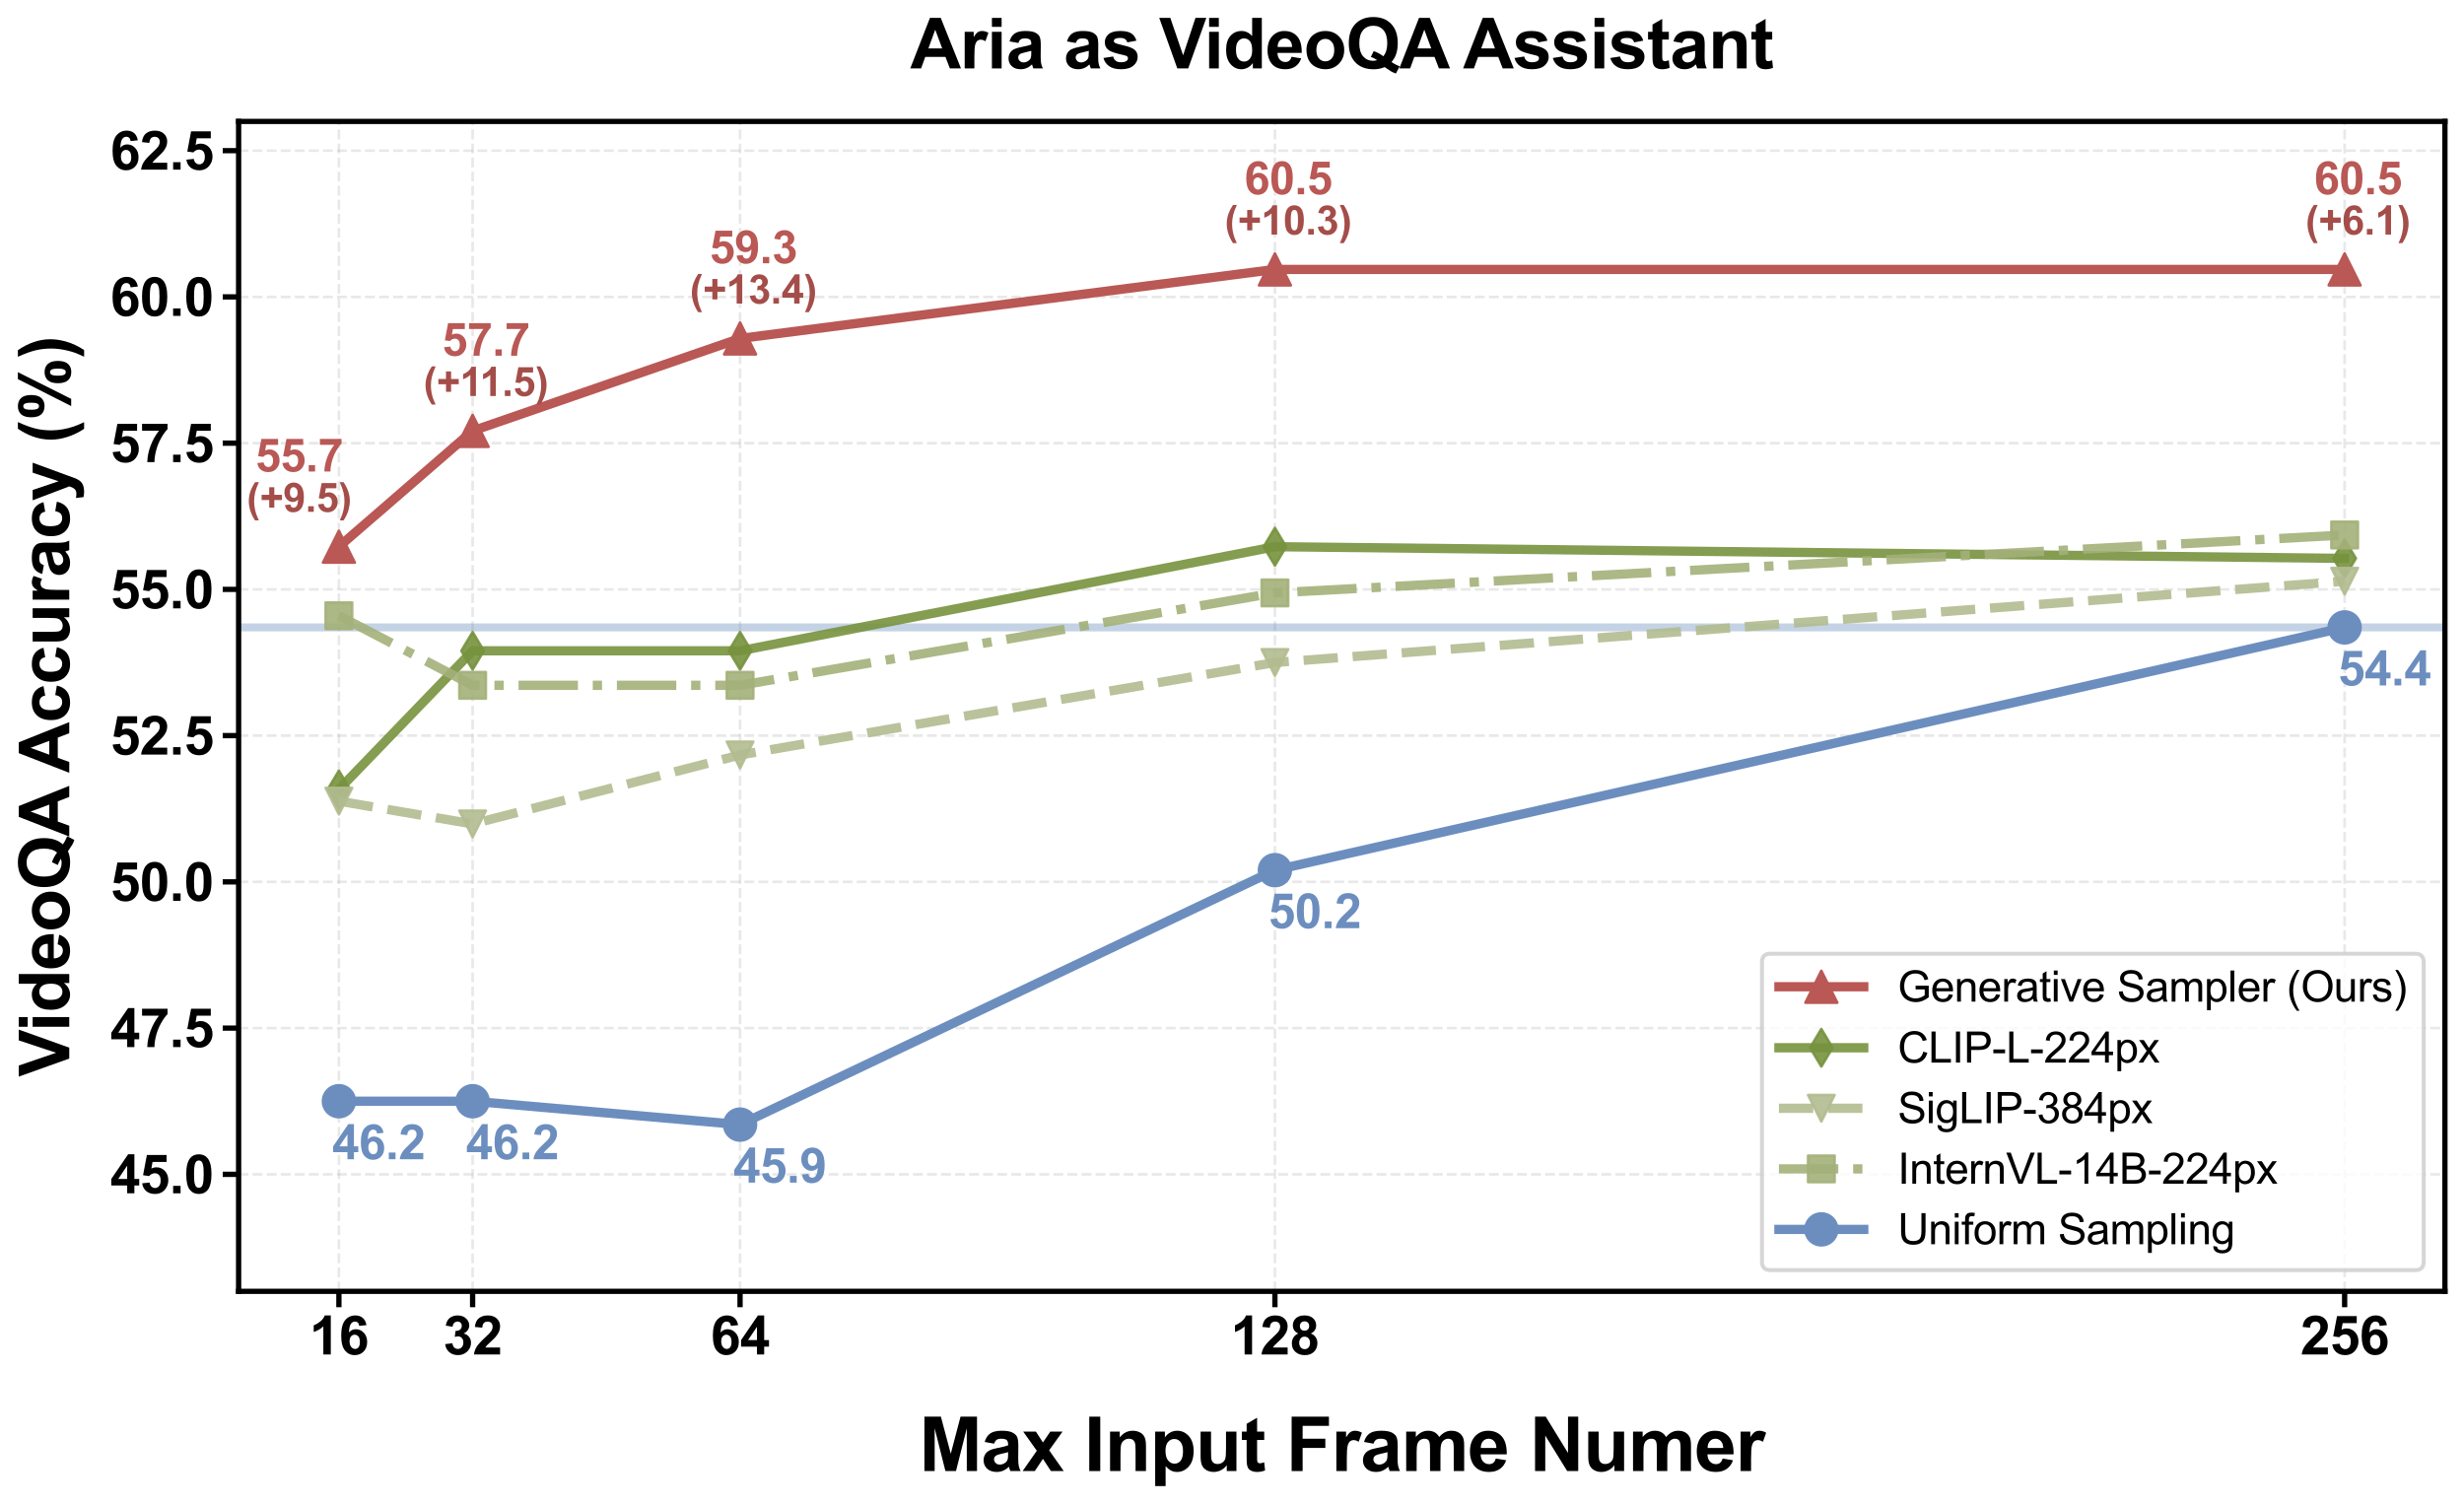 <?xml version="1.0" encoding="utf-8" standalone="no"?>
<!DOCTYPE svg PUBLIC "-//W3C//DTD SVG 1.1//EN"
  "http://www.w3.org/Graphics/SVG/1.1/DTD/svg11.dtd">
<svg xmlns:xlink="http://www.w3.org/1999/xlink" width="929.571pt" height="567.7pt" viewBox="0 0 929.571 567.7" xmlns="http://www.w3.org/2000/svg" version="1.1">
 <defs>
  <style type="text/css">*{stroke-linejoin: round; stroke-linecap: butt}</style>
 </defs>
 <g id="figure_1">
  <g id="patch_1">
   <path d="M 0 567.7 
L 929.571 567.7 
L 929.571 0 
L 0 0 
z
" style="fill: #ffffff"/>
  </g>
  <g id="axes_1">
   <g id="patch_2">
    <path d="M 90.021 487.17 
L 922.371 487.17 
L 922.371 45.81 
L 90.021 45.81 
z
" style="fill: #ffffff"/>
   </g>
   <g id="matplotlib.axis_1">
    <g id="xtick_1">
     <g id="line2d_1">
      <path d="M 127.855 487.17 
L 127.855 45.81 
" clip-path="url(#p8809ffc51c)" style="fill: none; stroke-dasharray: 3.7,1.6; stroke-dashoffset: 0; stroke: #b0b0b0; stroke-opacity: 0.3"/>
     </g>
     <g id="line2d_2">
      <defs>
       <path id="m513503ada0" d="M 0 0 
L 0 6 
" style="stroke: #000000; stroke-width: 2"/>
      </defs>
      <g>
       <use xlink:href="#m513503ada0" x="127.855" y="487.17" style="stroke: #000000; stroke-width: 2"/>
      </g>
     </g>
     <g id="text_1">
      <!-- 16 -->
      <g transform="translate(116.733 510.986) scale(0.2 -0.2)">
       <defs>
        <path id="Arial-BoldMT-31" d="M 2519 0 
L 1641 0 
L 1641 3309 
Q 1159 2859 506 2644 
L 506 3441 
Q 850 3553 1253 3867 
Q 1656 4181 1806 4600 
L 2519 4600 
L 2519 0 
z
" transform="scale(0.016)"/>
        <path id="Arial-BoldMT-36" d="M 3247 3459 
L 2397 3366 
Q 2366 3628 2234 3753 
Q 2103 3878 1894 3878 
Q 1616 3878 1423 3628 
Q 1231 3378 1181 2588 
Q 1509 2975 1997 2975 
Q 2547 2975 2939 2556 
Q 3331 2138 3331 1475 
Q 3331 772 2918 347 
Q 2506 -78 1859 -78 
Q 1166 -78 719 461 
Q 272 1000 272 2228 
Q 272 3488 737 4044 
Q 1203 4600 1947 4600 
Q 2469 4600 2811 4308 
Q 3153 4016 3247 3459 
z
M 1256 1544 
Q 1256 1116 1453 883 
Q 1650 650 1903 650 
Q 2147 650 2309 840 
Q 2472 1031 2472 1466 
Q 2472 1913 2297 2120 
Q 2122 2328 1859 2328 
Q 1606 2328 1431 2129 
Q 1256 1931 1256 1544 
z
" transform="scale(0.016)"/>
       </defs>
       <use xlink:href="#Arial-BoldMT-31"/>
       <use xlink:href="#Arial-BoldMT-36" transform="translate(55.615 0)"/>
      </g>
     </g>
    </g>
    <g id="xtick_2">
     <g id="line2d_3">
      <path d="M 178.301 487.17 
L 178.301 45.81 
" clip-path="url(#p8809ffc51c)" style="fill: none; stroke-dasharray: 3.7,1.6; stroke-dashoffset: 0; stroke: #b0b0b0; stroke-opacity: 0.3"/>
     </g>
     <g id="line2d_4">
      <g>
       <use xlink:href="#m513503ada0" x="178.301" y="487.17" style="stroke: #000000; stroke-width: 2"/>
      </g>
     </g>
     <g id="text_2">
      <!-- 32 -->
      <g transform="translate(167.179 510.986) scale(0.2 -0.2)">
       <defs>
        <path id="Arial-BoldMT-33" d="M 241 1216 
L 1091 1319 
Q 1131 994 1309 822 
Q 1488 650 1741 650 
Q 2013 650 2198 856 
Q 2384 1063 2384 1413 
Q 2384 1744 2206 1937 
Q 2028 2131 1772 2131 
Q 1603 2131 1369 2066 
L 1466 2781 
Q 1822 2772 2009 2936 
Q 2197 3100 2197 3372 
Q 2197 3603 2059 3740 
Q 1922 3878 1694 3878 
Q 1469 3878 1309 3722 
Q 1150 3566 1116 3266 
L 306 3403 
Q 391 3819 561 4067 
Q 731 4316 1036 4458 
Q 1341 4600 1719 4600 
Q 2366 4600 2756 4188 
Q 3078 3850 3078 3425 
Q 3078 2822 2419 2463 
Q 2813 2378 3048 2084 
Q 3284 1791 3284 1375 
Q 3284 772 2843 347 
Q 2403 -78 1747 -78 
Q 1125 -78 715 280 
Q 306 638 241 1216 
z
" transform="scale(0.016)"/>
        <path id="Arial-BoldMT-32" d="M 3238 816 
L 3238 0 
L 159 0 
Q 209 463 459 877 
Q 709 1291 1447 1975 
Q 2041 2528 2175 2725 
Q 2356 2997 2356 3263 
Q 2356 3556 2198 3714 
Q 2041 3872 1763 3872 
Q 1488 3872 1325 3706 
Q 1163 3541 1138 3156 
L 263 3244 
Q 341 3969 753 4284 
Q 1166 4600 1784 4600 
Q 2463 4600 2850 4234 
Q 3238 3869 3238 3325 
Q 3238 3016 3127 2736 
Q 3016 2456 2775 2150 
Q 2616 1947 2200 1565 
Q 1784 1184 1673 1059 
Q 1563 934 1494 816 
L 3238 816 
z
" transform="scale(0.016)"/>
       </defs>
       <use xlink:href="#Arial-BoldMT-33"/>
       <use xlink:href="#Arial-BoldMT-32" transform="translate(55.615 0)"/>
      </g>
     </g>
    </g>
    <g id="xtick_3">
     <g id="line2d_5">
      <path d="M 279.192 487.17 
L 279.192 45.81 
" clip-path="url(#p8809ffc51c)" style="fill: none; stroke-dasharray: 3.7,1.6; stroke-dashoffset: 0; stroke: #b0b0b0; stroke-opacity: 0.3"/>
     </g>
     <g id="line2d_6">
      <g>
       <use xlink:href="#m513503ada0" x="279.192" y="487.17" style="stroke: #000000; stroke-width: 2"/>
      </g>
     </g>
     <g id="text_3">
      <!-- 64 -->
      <g transform="translate(268.07 510.986) scale(0.2 -0.2)">
       <defs>
        <path id="Arial-BoldMT-34" d="M 1994 0 
L 1994 922 
L 119 922 
L 119 1691 
L 2106 4600 
L 2844 4600 
L 2844 1694 
L 3413 1694 
L 3413 922 
L 2844 922 
L 2844 0 
L 1994 0 
z
M 1994 1694 
L 1994 3259 
L 941 1694 
L 1994 1694 
z
" transform="scale(0.016)"/>
       </defs>
       <use xlink:href="#Arial-BoldMT-36"/>
       <use xlink:href="#Arial-BoldMT-34" transform="translate(55.615 0)"/>
      </g>
     </g>
    </g>
    <g id="xtick_4">
     <g id="line2d_7">
      <path d="M 480.974 487.17 
L 480.974 45.81 
" clip-path="url(#p8809ffc51c)" style="fill: none; stroke-dasharray: 3.7,1.6; stroke-dashoffset: 0; stroke: #b0b0b0; stroke-opacity: 0.3"/>
     </g>
     <g id="line2d_8">
      <g>
       <use xlink:href="#m513503ada0" x="480.974" y="487.17" style="stroke: #000000; stroke-width: 2"/>
      </g>
     </g>
     <g id="text_4">
      <!-- 128 -->
      <g transform="translate(464.291 510.986) scale(0.2 -0.2)">
       <defs>
        <path id="Arial-BoldMT-38" d="M 1025 2472 
Q 684 2616 529 2867 
Q 375 3119 375 3419 
Q 375 3931 733 4265 
Q 1091 4600 1750 4600 
Q 2403 4600 2764 4265 
Q 3125 3931 3125 3419 
Q 3125 3100 2959 2851 
Q 2794 2603 2494 2472 
Q 2875 2319 3073 2025 
Q 3272 1731 3272 1347 
Q 3272 713 2867 316 
Q 2463 -81 1791 -81 
Q 1166 -81 750 247 
Q 259 634 259 1309 
Q 259 1681 443 1992 
Q 628 2303 1025 2472 
z
M 1206 3356 
Q 1206 3094 1354 2947 
Q 1503 2800 1750 2800 
Q 2000 2800 2150 2948 
Q 2300 3097 2300 3359 
Q 2300 3606 2151 3754 
Q 2003 3903 1759 3903 
Q 1506 3903 1356 3753 
Q 1206 3603 1206 3356 
z
M 1125 1394 
Q 1125 1031 1311 828 
Q 1497 625 1775 625 
Q 2047 625 2225 820 
Q 2403 1016 2403 1384 
Q 2403 1706 2222 1901 
Q 2041 2097 1763 2097 
Q 1441 2097 1283 1875 
Q 1125 1653 1125 1394 
z
" transform="scale(0.016)"/>
       </defs>
       <use xlink:href="#Arial-BoldMT-31"/>
       <use xlink:href="#Arial-BoldMT-32" transform="translate(55.615 0)"/>
       <use xlink:href="#Arial-BoldMT-38" transform="translate(111.23 0)"/>
      </g>
     </g>
    </g>
    <g id="xtick_5">
     <g id="line2d_9">
      <path d="M 884.537 487.17 
L 884.537 45.81 
" clip-path="url(#p8809ffc51c)" style="fill: none; stroke-dasharray: 3.7,1.6; stroke-dashoffset: 0; stroke: #b0b0b0; stroke-opacity: 0.3"/>
     </g>
     <g id="line2d_10">
      <g>
       <use xlink:href="#m513503ada0" x="884.537" y="487.17" style="stroke: #000000; stroke-width: 2"/>
      </g>
     </g>
     <g id="text_5">
      <!-- 256 -->
      <g transform="translate(867.854 510.986) scale(0.2 -0.2)">
       <defs>
        <path id="Arial-BoldMT-35" d="M 284 1178 
L 1159 1269 
Q 1197 972 1381 798 
Q 1566 625 1806 625 
Q 2081 625 2272 848 
Q 2463 1072 2463 1522 
Q 2463 1944 2273 2155 
Q 2084 2366 1781 2366 
Q 1403 2366 1103 2031 
L 391 2134 
L 841 4519 
L 3163 4519 
L 3163 3697 
L 1506 3697 
L 1369 2919 
Q 1663 3066 1969 3066 
Q 2553 3066 2959 2641 
Q 3366 2216 3366 1538 
Q 3366 972 3038 528 
Q 2591 -78 1797 -78 
Q 1163 -78 763 262 
Q 363 603 284 1178 
z
" transform="scale(0.016)"/>
       </defs>
       <use xlink:href="#Arial-BoldMT-32"/>
       <use xlink:href="#Arial-BoldMT-35" transform="translate(55.615 0)"/>
       <use xlink:href="#Arial-BoldMT-36" transform="translate(111.23 0)"/>
      </g>
     </g>
    </g>
    <g id="text_6">
     <!-- Max Input Frame Numer -->
     <g transform="translate(346.728 554.975) scale(0.28 -0.28)">
      <defs>
       <path id="Arial-BoldMT-4d" d="M 453 0 
L 453 4581 
L 1838 4581 
L 2669 1456 
L 3491 4581 
L 4878 4581 
L 4878 0 
L 4019 0 
L 4019 3606 
L 3109 0 
L 2219 0 
L 1313 3606 
L 1313 0 
L 453 0 
z
" transform="scale(0.016)"/>
       <path id="Arial-BoldMT-61" d="M 1116 2306 
L 319 2450 
Q 453 2931 781 3162 
Q 1109 3394 1756 3394 
Q 2344 3394 2631 3255 
Q 2919 3116 3036 2902 
Q 3153 2688 3153 2116 
L 3144 1091 
Q 3144 653 3186 445 
Q 3228 238 3344 0 
L 2475 0 
Q 2441 88 2391 259 
Q 2369 338 2359 363 
Q 2134 144 1878 34 
Q 1622 -75 1331 -75 
Q 819 -75 523 203 
Q 228 481 228 906 
Q 228 1188 362 1408 
Q 497 1628 739 1745 
Q 981 1863 1438 1950 
Q 2053 2066 2291 2166 
L 2291 2253 
Q 2291 2506 2166 2614 
Q 2041 2722 1694 2722 
Q 1459 2722 1328 2630 
Q 1197 2538 1116 2306 
z
M 2291 1594 
Q 2122 1538 1756 1459 
Q 1391 1381 1278 1306 
Q 1106 1184 1106 997 
Q 1106 813 1243 678 
Q 1381 544 1594 544 
Q 1831 544 2047 700 
Q 2206 819 2256 991 
Q 2291 1103 2291 1419 
L 2291 1594 
z
" transform="scale(0.016)"/>
       <path id="Arial-BoldMT-78" d="M 38 0 
L 1234 1709 
L 88 3319 
L 1159 3319 
L 1747 2406 
L 2366 3319 
L 3397 3319 
L 2272 1747 
L 3500 0 
L 2422 0 
L 1747 1028 
L 1066 0 
L 38 0 
z
" transform="scale(0.016)"/>
       <path id="Arial-BoldMT-20" transform="scale(0.016)"/>
       <path id="Arial-BoldMT-49" d="M 438 0 
L 438 4581 
L 1363 4581 
L 1363 0 
L 438 0 
z
" transform="scale(0.016)"/>
       <path id="Arial-BoldMT-6e" d="M 3478 0 
L 2600 0 
L 2600 1694 
Q 2600 2231 2544 2389 
Q 2488 2547 2361 2634 
Q 2234 2722 2056 2722 
Q 1828 2722 1647 2597 
Q 1466 2472 1398 2265 
Q 1331 2059 1331 1503 
L 1331 0 
L 453 0 
L 453 3319 
L 1269 3319 
L 1269 2831 
Q 1703 3394 2363 3394 
Q 2653 3394 2893 3289 
Q 3134 3184 3257 3021 
Q 3381 2859 3429 2653 
Q 3478 2447 3478 2063 
L 3478 0 
z
" transform="scale(0.016)"/>
       <path id="Arial-BoldMT-70" d="M 434 3319 
L 1253 3319 
L 1253 2831 
Q 1413 3081 1684 3237 
Q 1956 3394 2288 3394 
Q 2866 3394 3269 2941 
Q 3672 2488 3672 1678 
Q 3672 847 3265 386 
Q 2859 -75 2281 -75 
Q 2006 -75 1782 34 
Q 1559 144 1313 409 
L 1313 -1263 
L 434 -1263 
L 434 3319 
z
M 1303 1716 
Q 1303 1156 1525 889 
Q 1747 622 2066 622 
Q 2372 622 2575 867 
Q 2778 1113 2778 1672 
Q 2778 2194 2568 2447 
Q 2359 2700 2050 2700 
Q 1728 2700 1515 2451 
Q 1303 2203 1303 1716 
z
" transform="scale(0.016)"/>
       <path id="Arial-BoldMT-75" d="M 2644 0 
L 2644 497 
Q 2463 231 2167 78 
Q 1872 -75 1544 -75 
Q 1209 -75 943 72 
Q 678 219 559 484 
Q 441 750 441 1219 
L 441 3319 
L 1319 3319 
L 1319 1794 
Q 1319 1094 1367 936 
Q 1416 778 1544 686 
Q 1672 594 1869 594 
Q 2094 594 2272 717 
Q 2450 841 2515 1023 
Q 2581 1206 2581 1919 
L 2581 3319 
L 3459 3319 
L 3459 0 
L 2644 0 
z
" transform="scale(0.016)"/>
       <path id="Arial-BoldMT-74" d="M 1981 3319 
L 1981 2619 
L 1381 2619 
L 1381 1281 
Q 1381 875 1398 808 
Q 1416 741 1477 697 
Q 1538 653 1625 653 
Q 1747 653 1978 738 
L 2053 56 
Q 1747 -75 1359 -75 
Q 1122 -75 931 4 
Q 741 84 652 211 
Q 563 338 528 553 
Q 500 706 500 1172 
L 500 2619 
L 97 2619 
L 97 3319 
L 500 3319 
L 500 3978 
L 1381 4491 
L 1381 3319 
L 1981 3319 
z
" transform="scale(0.016)"/>
       <path id="Arial-BoldMT-46" d="M 472 0 
L 472 4581 
L 3613 4581 
L 3613 3806 
L 1397 3806 
L 1397 2722 
L 3309 2722 
L 3309 1947 
L 1397 1947 
L 1397 0 
L 472 0 
z
" transform="scale(0.016)"/>
       <path id="Arial-BoldMT-72" d="M 1300 0 
L 422 0 
L 422 3319 
L 1238 3319 
L 1238 2847 
Q 1447 3181 1614 3287 
Q 1781 3394 1994 3394 
Q 2294 3394 2572 3228 
L 2300 2463 
Q 2078 2606 1888 2606 
Q 1703 2606 1575 2504 
Q 1447 2403 1373 2137 
Q 1300 1872 1300 1025 
L 1300 0 
z
" transform="scale(0.016)"/>
       <path id="Arial-BoldMT-6d" d="M 394 3319 
L 1203 3319 
L 1203 2866 
Q 1638 3394 2238 3394 
Q 2556 3394 2790 3262 
Q 3025 3131 3175 2866 
Q 3394 3131 3647 3262 
Q 3900 3394 4188 3394 
Q 4553 3394 4806 3245 
Q 5059 3097 5184 2809 
Q 5275 2597 5275 2122 
L 5275 0 
L 4397 0 
L 4397 1897 
Q 4397 2391 4306 2534 
Q 4184 2722 3931 2722 
Q 3747 2722 3584 2609 
Q 3422 2497 3350 2280 
Q 3278 2063 3278 1594 
L 3278 0 
L 2400 0 
L 2400 1819 
Q 2400 2303 2353 2443 
Q 2306 2584 2207 2653 
Q 2109 2722 1941 2722 
Q 1738 2722 1575 2612 
Q 1413 2503 1342 2297 
Q 1272 2091 1272 1613 
L 1272 0 
L 394 0 
L 394 3319 
z
" transform="scale(0.016)"/>
       <path id="Arial-BoldMT-65" d="M 2381 1056 
L 3256 909 
Q 3088 428 2723 176 
Q 2359 -75 1813 -75 
Q 947 -75 531 491 
Q 203 944 203 1634 
Q 203 2459 634 2926 
Q 1066 3394 1725 3394 
Q 2466 3394 2894 2905 
Q 3322 2416 3303 1406 
L 1103 1406 
Q 1113 1016 1316 798 
Q 1519 581 1822 581 
Q 2028 581 2168 693 
Q 2309 806 2381 1056 
z
M 2431 1944 
Q 2422 2325 2234 2523 
Q 2047 2722 1778 2722 
Q 1491 2722 1303 2513 
Q 1116 2303 1119 1944 
L 2431 1944 
z
" transform="scale(0.016)"/>
       <path id="Arial-BoldMT-4e" d="M 475 0 
L 475 4581 
L 1375 4581 
L 3250 1522 
L 3250 4581 
L 4109 4581 
L 4109 0 
L 3181 0 
L 1334 2988 
L 1334 0 
L 475 0 
z
" transform="scale(0.016)"/>
      </defs>
      <use xlink:href="#Arial-BoldMT-4d"/>
      <use xlink:href="#Arial-BoldMT-61" transform="translate(83.301 0)"/>
      <use xlink:href="#Arial-BoldMT-78" transform="translate(138.916 0)"/>
      <use xlink:href="#Arial-BoldMT-20" transform="translate(194.531 0)"/>
      <use xlink:href="#Arial-BoldMT-49" transform="translate(222.314 0)"/>
      <use xlink:href="#Arial-BoldMT-6e" transform="translate(250.098 0)"/>
      <use xlink:href="#Arial-BoldMT-70" transform="translate(311.182 0)"/>
      <use xlink:href="#Arial-BoldMT-75" transform="translate(372.266 0)"/>
      <use xlink:href="#Arial-BoldMT-74" transform="translate(433.35 0)"/>
      <use xlink:href="#Arial-BoldMT-20" transform="translate(466.65 0)"/>
      <use xlink:href="#Arial-BoldMT-46" transform="translate(494.434 0)"/>
      <use xlink:href="#Arial-BoldMT-72" transform="translate(555.518 0)"/>
      <use xlink:href="#Arial-BoldMT-61" transform="translate(594.434 0)"/>
      <use xlink:href="#Arial-BoldMT-6d" transform="translate(650.049 0)"/>
      <use xlink:href="#Arial-BoldMT-65" transform="translate(738.965 0)"/>
      <use xlink:href="#Arial-BoldMT-20" transform="translate(794.58 0)"/>
      <use xlink:href="#Arial-BoldMT-4e" transform="translate(822.363 0)"/>
      <use xlink:href="#Arial-BoldMT-75" transform="translate(894.58 0)"/>
      <use xlink:href="#Arial-BoldMT-6d" transform="translate(955.664 0)"/>
      <use xlink:href="#Arial-BoldMT-65" transform="translate(1044.58 0)"/>
      <use xlink:href="#Arial-BoldMT-72" transform="translate(1100.195 0)"/>
     </g>
    </g>
   </g>
   <g id="matplotlib.axis_2">
    <g id="ytick_1">
     <g id="line2d_11">
      <path d="M 90.021 443.034 
L 922.371 443.034 
" clip-path="url(#p8809ffc51c)" style="fill: none; stroke-dasharray: 3.7,1.6; stroke-dashoffset: 0; stroke: #b0b0b0; stroke-opacity: 0.3"/>
     </g>
     <g id="line2d_12">
      <defs>
       <path id="maf21c11653" d="M 0 0 
L -6 0 
" style="stroke: #000000; stroke-width: 2"/>
      </defs>
      <g>
       <use xlink:href="#maf21c11653" x="90.021" y="443.034" style="stroke: #000000; stroke-width: 2"/>
      </g>
     </g>
     <g id="text_7">
      <!-- 45.0 -->
      <g transform="translate(41.599 450.192) scale(0.2 -0.2)">
       <defs>
        <path id="Arial-BoldMT-2e" d="M 459 0 
L 459 878 
L 1338 878 
L 1338 0 
L 459 0 
z
" transform="scale(0.016)"/>
        <path id="Arial-BoldMT-30" d="M 1756 4600 
Q 2422 4600 2797 4125 
Q 3244 3563 3244 2259 
Q 3244 959 2794 391 
Q 2422 -78 1756 -78 
Q 1088 -78 678 436 
Q 269 950 269 2269 
Q 269 3563 719 4131 
Q 1091 4600 1756 4600 
z
M 1756 3872 
Q 1597 3872 1472 3770 
Q 1347 3669 1278 3406 
Q 1188 3066 1188 2259 
Q 1188 1453 1269 1151 
Q 1350 850 1473 750 
Q 1597 650 1756 650 
Q 1916 650 2041 751 
Q 2166 853 2234 1116 
Q 2325 1453 2325 2259 
Q 2325 3066 2244 3367 
Q 2163 3669 2039 3770 
Q 1916 3872 1756 3872 
z
" transform="scale(0.016)"/>
       </defs>
       <use xlink:href="#Arial-BoldMT-34"/>
       <use xlink:href="#Arial-BoldMT-35" transform="translate(55.615 0)"/>
       <use xlink:href="#Arial-BoldMT-2e" transform="translate(111.23 0)"/>
       <use xlink:href="#Arial-BoldMT-30" transform="translate(139.014 0)"/>
      </g>
     </g>
    </g>
    <g id="ytick_2">
     <g id="line2d_13">
      <path d="M 90.021 387.864 
L 922.371 387.864 
" clip-path="url(#p8809ffc51c)" style="fill: none; stroke-dasharray: 3.7,1.6; stroke-dashoffset: 0; stroke: #b0b0b0; stroke-opacity: 0.3"/>
     </g>
     <g id="line2d_14">
      <g>
       <use xlink:href="#maf21c11653" x="90.021" y="387.864" style="stroke: #000000; stroke-width: 2"/>
      </g>
     </g>
     <g id="text_8">
      <!-- 47.5 -->
      <g transform="translate(41.599 395.022) scale(0.2 -0.2)">
       <defs>
        <path id="Arial-BoldMT-37" d="M 272 3703 
L 272 4519 
L 3275 4519 
L 3275 3881 
Q 2903 3516 2518 2831 
Q 2134 2147 1932 1376 
Q 1731 606 1734 0 
L 888 0 
Q 909 950 1279 1937 
Q 1650 2925 2269 3703 
L 272 3703 
z
" transform="scale(0.016)"/>
       </defs>
       <use xlink:href="#Arial-BoldMT-34"/>
       <use xlink:href="#Arial-BoldMT-37" transform="translate(55.615 0)"/>
       <use xlink:href="#Arial-BoldMT-2e" transform="translate(111.23 0)"/>
       <use xlink:href="#Arial-BoldMT-35" transform="translate(139.014 0)"/>
      </g>
     </g>
    </g>
    <g id="ytick_3">
     <g id="line2d_15">
      <path d="M 90.021 332.694 
L 922.371 332.694 
" clip-path="url(#p8809ffc51c)" style="fill: none; stroke-dasharray: 3.7,1.6; stroke-dashoffset: 0; stroke: #b0b0b0; stroke-opacity: 0.3"/>
     </g>
     <g id="line2d_16">
      <g>
       <use xlink:href="#maf21c11653" x="90.021" y="332.694" style="stroke: #000000; stroke-width: 2"/>
      </g>
     </g>
     <g id="text_9">
      <!-- 50.0 -->
      <g transform="translate(41.599 339.852) scale(0.2 -0.2)">
       <use xlink:href="#Arial-BoldMT-35"/>
       <use xlink:href="#Arial-BoldMT-30" transform="translate(55.615 0)"/>
       <use xlink:href="#Arial-BoldMT-2e" transform="translate(111.23 0)"/>
       <use xlink:href="#Arial-BoldMT-30" transform="translate(139.014 0)"/>
      </g>
     </g>
    </g>
    <g id="ytick_4">
     <g id="line2d_17">
      <path d="M 90.021 277.524 
L 922.371 277.524 
" clip-path="url(#p8809ffc51c)" style="fill: none; stroke-dasharray: 3.7,1.6; stroke-dashoffset: 0; stroke: #b0b0b0; stroke-opacity: 0.3"/>
     </g>
     <g id="line2d_18">
      <g>
       <use xlink:href="#maf21c11653" x="90.021" y="277.524" style="stroke: #000000; stroke-width: 2"/>
      </g>
     </g>
     <g id="text_10">
      <!-- 52.5 -->
      <g transform="translate(41.599 284.682) scale(0.2 -0.2)">
       <use xlink:href="#Arial-BoldMT-35"/>
       <use xlink:href="#Arial-BoldMT-32" transform="translate(55.615 0)"/>
       <use xlink:href="#Arial-BoldMT-2e" transform="translate(111.23 0)"/>
       <use xlink:href="#Arial-BoldMT-35" transform="translate(139.014 0)"/>
      </g>
     </g>
    </g>
    <g id="ytick_5">
     <g id="line2d_19">
      <path d="M 90.021 222.354 
L 922.371 222.354 
" clip-path="url(#p8809ffc51c)" style="fill: none; stroke-dasharray: 3.7,1.6; stroke-dashoffset: 0; stroke: #b0b0b0; stroke-opacity: 0.3"/>
     </g>
     <g id="line2d_20">
      <g>
       <use xlink:href="#maf21c11653" x="90.021" y="222.354" style="stroke: #000000; stroke-width: 2"/>
      </g>
     </g>
     <g id="text_11">
      <!-- 55.0 -->
      <g transform="translate(41.599 229.512) scale(0.2 -0.2)">
       <use xlink:href="#Arial-BoldMT-35"/>
       <use xlink:href="#Arial-BoldMT-35" transform="translate(55.615 0)"/>
       <use xlink:href="#Arial-BoldMT-2e" transform="translate(111.23 0)"/>
       <use xlink:href="#Arial-BoldMT-30" transform="translate(139.014 0)"/>
      </g>
     </g>
    </g>
    <g id="ytick_6">
     <g id="line2d_21">
      <path d="M 90.021 167.184 
L 922.371 167.184 
" clip-path="url(#p8809ffc51c)" style="fill: none; stroke-dasharray: 3.7,1.6; stroke-dashoffset: 0; stroke: #b0b0b0; stroke-opacity: 0.3"/>
     </g>
     <g id="line2d_22">
      <g>
       <use xlink:href="#maf21c11653" x="90.021" y="167.184" style="stroke: #000000; stroke-width: 2"/>
      </g>
     </g>
     <g id="text_12">
      <!-- 57.5 -->
      <g transform="translate(41.599 174.342) scale(0.2 -0.2)">
       <use xlink:href="#Arial-BoldMT-35"/>
       <use xlink:href="#Arial-BoldMT-37" transform="translate(55.615 0)"/>
       <use xlink:href="#Arial-BoldMT-2e" transform="translate(111.23 0)"/>
       <use xlink:href="#Arial-BoldMT-35" transform="translate(139.014 0)"/>
      </g>
     </g>
    </g>
    <g id="ytick_7">
     <g id="line2d_23">
      <path d="M 90.021 112.014 
L 922.371 112.014 
" clip-path="url(#p8809ffc51c)" style="fill: none; stroke-dasharray: 3.7,1.6; stroke-dashoffset: 0; stroke: #b0b0b0; stroke-opacity: 0.3"/>
     </g>
     <g id="line2d_24">
      <g>
       <use xlink:href="#maf21c11653" x="90.021" y="112.014" style="stroke: #000000; stroke-width: 2"/>
      </g>
     </g>
     <g id="text_13">
      <!-- 60.0 -->
      <g transform="translate(41.599 119.172) scale(0.2 -0.2)">
       <use xlink:href="#Arial-BoldMT-36"/>
       <use xlink:href="#Arial-BoldMT-30" transform="translate(55.615 0)"/>
       <use xlink:href="#Arial-BoldMT-2e" transform="translate(111.23 0)"/>
       <use xlink:href="#Arial-BoldMT-30" transform="translate(139.014 0)"/>
      </g>
     </g>
    </g>
    <g id="ytick_8">
     <g id="line2d_25">
      <path d="M 90.021 56.844 
L 922.371 56.844 
" clip-path="url(#p8809ffc51c)" style="fill: none; stroke-dasharray: 3.7,1.6; stroke-dashoffset: 0; stroke: #b0b0b0; stroke-opacity: 0.3"/>
     </g>
     <g id="line2d_26">
      <g>
       <use xlink:href="#maf21c11653" x="90.021" y="56.844" style="stroke: #000000; stroke-width: 2"/>
      </g>
     </g>
     <g id="text_14">
      <!-- 62.5 -->
      <g transform="translate(41.599 64.002) scale(0.2 -0.2)">
       <use xlink:href="#Arial-BoldMT-36"/>
       <use xlink:href="#Arial-BoldMT-32" transform="translate(55.615 0)"/>
       <use xlink:href="#Arial-BoldMT-2e" transform="translate(111.23 0)"/>
       <use xlink:href="#Arial-BoldMT-35" transform="translate(139.014 0)"/>
      </g>
     </g>
    </g>
    <g id="text_15">
     <!-- VideoQA Accuracy (%) -->
     <g transform="translate(26.127 406.155) rotate(-90) scale(0.26 -0.26)">
      <defs>
       <path id="Arial-BoldMT-56" d="M 1634 0 
L -3 4581 
L 1000 4581 
L 2159 1191 
L 3281 4581 
L 4263 4581 
L 2622 0 
L 1634 0 
z
" transform="scale(0.016)"/>
       <path id="Arial-BoldMT-69" d="M 459 3769 
L 459 4581 
L 1338 4581 
L 1338 3769 
L 459 3769 
z
M 459 0 
L 459 3319 
L 1338 3319 
L 1338 0 
L 459 0 
z
" transform="scale(0.016)"/>
       <path id="Arial-BoldMT-64" d="M 3503 0 
L 2688 0 
L 2688 488 
Q 2484 203 2207 64 
Q 1931 -75 1650 -75 
Q 1078 -75 670 386 
Q 263 847 263 1672 
Q 263 2516 659 2955 
Q 1056 3394 1663 3394 
Q 2219 3394 2625 2931 
L 2625 4581 
L 3503 4581 
L 3503 0 
z
M 1159 1731 
Q 1159 1200 1306 963 
Q 1519 619 1900 619 
Q 2203 619 2415 876 
Q 2628 1134 2628 1647 
Q 2628 2219 2422 2470 
Q 2216 2722 1894 2722 
Q 1581 2722 1370 2473 
Q 1159 2225 1159 1731 
z
" transform="scale(0.016)"/>
       <path id="Arial-BoldMT-6f" d="M 256 1706 
Q 256 2144 472 2553 
Q 688 2963 1083 3178 
Q 1478 3394 1966 3394 
Q 2719 3394 3200 2905 
Q 3681 2416 3681 1669 
Q 3681 916 3195 420 
Q 2709 -75 1972 -75 
Q 1516 -75 1102 131 
Q 688 338 472 736 
Q 256 1134 256 1706 
z
M 1156 1659 
Q 1156 1166 1390 903 
Q 1625 641 1969 641 
Q 2313 641 2545 903 
Q 2778 1166 2778 1666 
Q 2778 2153 2545 2415 
Q 2313 2678 1969 2678 
Q 1625 2678 1390 2415 
Q 1156 2153 1156 1659 
z
" transform="scale(0.016)"/>
       <path id="Arial-BoldMT-51" d="M 4153 581 
Q 4494 338 4894 194 
L 4553 -459 
Q 4344 -397 4144 -288 
Q 4100 -266 3528 119 
Q 3078 -78 2531 -78 
Q 1475 -78 876 544 
Q 278 1166 278 2291 
Q 278 3413 878 4036 
Q 1478 4659 2506 4659 
Q 3525 4659 4122 4036 
Q 4719 3413 4719 2291 
Q 4719 1697 4553 1247 
Q 4428 903 4153 581 
z
M 3409 1103 
Q 3588 1313 3677 1609 
Q 3766 1906 3766 2291 
Q 3766 3084 3416 3476 
Q 3066 3869 2500 3869 
Q 1934 3869 1582 3475 
Q 1231 3081 1231 2291 
Q 1231 1488 1582 1089 
Q 1934 691 2472 691 
Q 2672 691 2850 756 
Q 2569 941 2278 1044 
L 2538 1572 
Q 2994 1416 3409 1103 
z
" transform="scale(0.016)"/>
       <path id="Arial-BoldMT-41" d="M 4597 0 
L 3591 0 
L 3191 1041 
L 1359 1041 
L 981 0 
L 0 0 
L 1784 4581 
L 2763 4581 
L 4597 0 
z
M 2894 1813 
L 2263 3513 
L 1644 1813 
L 2894 1813 
z
" transform="scale(0.016)"/>
       <path id="Arial-BoldMT-63" d="M 3353 2338 
L 2488 2181 
Q 2444 2441 2289 2572 
Q 2134 2703 1888 2703 
Q 1559 2703 1364 2476 
Q 1169 2250 1169 1719 
Q 1169 1128 1367 884 
Q 1566 641 1900 641 
Q 2150 641 2309 783 
Q 2469 925 2534 1272 
L 3397 1125 
Q 3263 531 2881 228 
Q 2500 -75 1859 -75 
Q 1131 -75 698 384 
Q 266 844 266 1656 
Q 266 2478 700 2936 
Q 1134 3394 1875 3394 
Q 2481 3394 2839 3133 
Q 3197 2872 3353 2338 
z
" transform="scale(0.016)"/>
       <path id="Arial-BoldMT-79" d="M 44 3319 
L 978 3319 
L 1772 963 
L 2547 3319 
L 3456 3319 
L 2284 125 
L 2075 -453 
Q 1959 -744 1854 -897 
Q 1750 -1050 1614 -1145 
Q 1478 -1241 1279 -1294 
Q 1081 -1347 831 -1347 
Q 578 -1347 334 -1294 
L 256 -606 
Q 463 -647 628 -647 
Q 934 -647 1081 -467 
Q 1228 -288 1306 -9 
L 44 3319 
z
" transform="scale(0.016)"/>
       <path id="Arial-BoldMT-28" d="M 1916 -1347 
L 1313 -1347 
Q 834 -625 584 153 
Q 334 931 334 1659 
Q 334 2563 644 3369 
Q 913 4069 1325 4659 
L 1925 4659 
Q 1497 3713 1336 3048 
Q 1175 2384 1175 1641 
Q 1175 1128 1270 590 
Q 1366 53 1531 -431 
Q 1641 -750 1916 -1347 
z
" transform="scale(0.016)"/>
       <path id="Arial-BoldMT-25" d="M 278 3450 
Q 278 4066 548 4362 
Q 819 4659 1281 4659 
Q 1759 4659 2029 4364 
Q 2300 4069 2300 3450 
Q 2300 2834 2029 2537 
Q 1759 2241 1297 2241 
Q 819 2241 548 2536 
Q 278 2831 278 3450 
z
M 963 3456 
Q 963 3009 1066 2856 
Q 1144 2744 1281 2744 
Q 1422 2744 1500 2856 
Q 1600 3009 1600 3456 
Q 1600 3903 1500 4053 
Q 1422 4169 1281 4169 
Q 1144 4169 1066 4056 
Q 963 3903 963 3456 
z
M 1950 -175 
L 1300 -175 
L 3741 4659 
L 4372 4659 
L 1950 -175 
z
M 3369 1028 
Q 3369 1644 3639 1941 
Q 3909 2238 4378 2238 
Q 4850 2238 5120 1941 
Q 5391 1644 5391 1028 
Q 5391 409 5120 112 
Q 4850 -184 4388 -184 
Q 3909 -184 3639 112 
Q 3369 409 3369 1028 
z
M 4053 1031 
Q 4053 584 4156 434 
Q 4234 319 4372 319 
Q 4513 319 4588 431 
Q 4691 584 4691 1031 
Q 4691 1478 4591 1631 
Q 4513 1744 4372 1744 
Q 4231 1744 4156 1631 
Q 4053 1478 4053 1031 
z
" transform="scale(0.016)"/>
       <path id="Arial-BoldMT-29" d="M 216 -1347 
Q 475 -791 581 -494 
Q 688 -197 778 190 
Q 869 578 912 926 
Q 956 1275 956 1641 
Q 956 2384 797 3048 
Q 638 3713 209 4659 
L 806 4659 
Q 1278 3988 1539 3234 
Q 1800 2481 1800 1706 
Q 1800 1053 1594 306 
Q 1359 -531 822 -1347 
L 216 -1347 
z
" transform="scale(0.016)"/>
      </defs>
      <use xlink:href="#Arial-BoldMT-56"/>
      <use xlink:href="#Arial-BoldMT-69" transform="translate(64.949 0)"/>
      <use xlink:href="#Arial-BoldMT-64" transform="translate(92.732 0)"/>
      <use xlink:href="#Arial-BoldMT-65" transform="translate(153.816 0)"/>
      <use xlink:href="#Arial-BoldMT-6f" transform="translate(209.432 0)"/>
      <use xlink:href="#Arial-BoldMT-51" transform="translate(270.516 0)"/>
      <use xlink:href="#Arial-BoldMT-41" transform="translate(348.299 0)"/>
      <use xlink:href="#Arial-BoldMT-20" transform="translate(416.766 0)"/>
      <use xlink:href="#Arial-BoldMT-41" transform="translate(440.799 0)"/>
      <use xlink:href="#Arial-BoldMT-63" transform="translate(513.016 0)"/>
      <use xlink:href="#Arial-BoldMT-63" transform="translate(568.631 0)"/>
      <use xlink:href="#Arial-BoldMT-75" transform="translate(624.246 0)"/>
      <use xlink:href="#Arial-BoldMT-72" transform="translate(685.33 0)"/>
      <use xlink:href="#Arial-BoldMT-61" transform="translate(724.246 0)"/>
      <use xlink:href="#Arial-BoldMT-63" transform="translate(779.861 0)"/>
      <use xlink:href="#Arial-BoldMT-79" transform="translate(835.477 0)"/>
      <use xlink:href="#Arial-BoldMT-20" transform="translate(891.092 0)"/>
      <use xlink:href="#Arial-BoldMT-28" transform="translate(918.875 0)"/>
      <use xlink:href="#Arial-BoldMT-25" transform="translate(952.176 0)"/>
      <use xlink:href="#Arial-BoldMT-29" transform="translate(1041.092 0)"/>
     </g>
    </g>
   </g>
   <g id="line2d_27">
    <path d="M 90.021 236.699 
L 922.371 236.699 
" clip-path="url(#p8809ffc51c)" style="fill: none; stroke: #6c8ebf; stroke-opacity: 0.4; stroke-width: 3; stroke-linecap: square"/>
   </g>
   <g id="line2d_28">
    <path d="M 127.855 206.245 
L 178.301 162.55 
L 279.192 127.683 
L 480.974 101.642 
L 884.537 101.642 
" clip-path="url(#p8809ffc51c)" style="fill: none; stroke: #b95855; stroke-width: 3.5; stroke-linecap: square"/>
    <defs>
     <path id="me5176ea7b9" d="M 0 -6 
L -6 6 
L 6 6 
z
" style="stroke: #b95855; stroke-linejoin: miter"/>
    </defs>
    <g clip-path="url(#p8809ffc51c)">
     <use xlink:href="#me5176ea7b9" x="127.855" y="206.245" style="fill: #b95855; stroke: #b95855; stroke-linejoin: miter"/>
     <use xlink:href="#me5176ea7b9" x="178.301" y="162.55" style="fill: #b95855; stroke: #b95855; stroke-linejoin: miter"/>
     <use xlink:href="#me5176ea7b9" x="279.192" y="127.683" style="fill: #b95855; stroke: #b95855; stroke-linejoin: miter"/>
     <use xlink:href="#me5176ea7b9" x="480.974" y="101.642" style="fill: #b95855; stroke: #b95855; stroke-linejoin: miter"/>
     <use xlink:href="#me5176ea7b9" x="884.537" y="101.642" style="fill: #b95855; stroke: #b95855; stroke-linejoin: miter"/>
    </g>
   </g>
   <g id="line2d_29">
    <path d="M 127.855 297.827 
L 178.301 245.526 
L 279.192 245.526 
L 480.974 206.245 
L 884.537 210.658 
" clip-path="url(#p8809ffc51c)" style="fill: none; stroke: #77933f; stroke-opacity: 0.9; stroke-width: 3.5; stroke-linecap: square"/>
    <defs>
     <path id="m72bf720bea" d="M -0 7.071 
L 4.243 0 
L -0 -7.071 
L -4.243 -0 
z
" style="stroke: #77933f; stroke-opacity: 0.9; stroke-linejoin: miter"/>
    </defs>
    <g clip-path="url(#p8809ffc51c)">
     <use xlink:href="#m72bf720bea" x="127.855" y="297.827" style="fill: #77933f; fill-opacity: 0.9; stroke: #77933f; stroke-opacity: 0.9; stroke-linejoin: miter"/>
     <use xlink:href="#m72bf720bea" x="178.301" y="245.526" style="fill: #77933f; fill-opacity: 0.9; stroke: #77933f; stroke-opacity: 0.9; stroke-linejoin: miter"/>
     <use xlink:href="#m72bf720bea" x="279.192" y="245.526" style="fill: #77933f; fill-opacity: 0.9; stroke: #77933f; stroke-opacity: 0.9; stroke-linejoin: miter"/>
     <use xlink:href="#m72bf720bea" x="480.974" y="206.245" style="fill: #77933f; fill-opacity: 0.9; stroke: #77933f; stroke-opacity: 0.9; stroke-linejoin: miter"/>
     <use xlink:href="#m72bf720bea" x="884.537" y="210.658" style="fill: #77933f; fill-opacity: 0.9; stroke: #77933f; stroke-opacity: 0.9; stroke-linejoin: miter"/>
    </g>
   </g>
   <g id="line2d_30">
    <path d="M 127.855 302.24 
L 178.301 310.847 
L 279.192 284.807 
L 480.974 249.939 
L 884.537 219.265 
" clip-path="url(#p8809ffc51c)" style="fill: none; stroke-dasharray: 12.95,5.6; stroke-dashoffset: 0; stroke: #b2bc8f; stroke-opacity: 0.9; stroke-width: 3.5"/>
    <defs>
     <path id="med6e2206b3" d="M -0 5 
L 5 -5 
L -5 -5 
z
" style="stroke: #b2bc8f; stroke-opacity: 0.9; stroke-linejoin: miter"/>
    </defs>
    <g clip-path="url(#p8809ffc51c)">
     <use xlink:href="#med6e2206b3" x="127.855" y="302.24" style="fill: #b2bc8f; fill-opacity: 0.9; stroke: #b2bc8f; stroke-opacity: 0.9; stroke-linejoin: miter"/>
     <use xlink:href="#med6e2206b3" x="178.301" y="310.847" style="fill: #b2bc8f; fill-opacity: 0.9; stroke: #b2bc8f; stroke-opacity: 0.9; stroke-linejoin: miter"/>
     <use xlink:href="#med6e2206b3" x="279.192" y="284.807" style="fill: #b2bc8f; fill-opacity: 0.9; stroke: #b2bc8f; stroke-opacity: 0.9; stroke-linejoin: miter"/>
     <use xlink:href="#med6e2206b3" x="480.974" y="249.939" style="fill: #b2bc8f; fill-opacity: 0.9; stroke: #b2bc8f; stroke-opacity: 0.9; stroke-linejoin: miter"/>
     <use xlink:href="#med6e2206b3" x="884.537" y="219.265" style="fill: #b2bc8f; fill-opacity: 0.9; stroke: #b2bc8f; stroke-opacity: 0.9; stroke-linejoin: miter"/>
    </g>
   </g>
   <g id="line2d_31">
    <path d="M 127.855 232.285 
L 178.301 258.546 
L 279.192 258.546 
L 480.974 223.678 
L 884.537 201.831 
" clip-path="url(#p8809ffc51c)" style="fill: none; stroke-dasharray: 22.4,5.6,3.5,5.6; stroke-dashoffset: 0; stroke: #a3b179; stroke-opacity: 0.9; stroke-width: 3.5"/>
    <defs>
     <path id="mfe3b93533c" d="M -5 5 
L 5 5 
L 5 -5 
L -5 -5 
z
" style="stroke: #a3b179; stroke-opacity: 0.9; stroke-linejoin: miter"/>
    </defs>
    <g clip-path="url(#p8809ffc51c)">
     <use xlink:href="#mfe3b93533c" x="127.855" y="232.285" style="fill: #a3b179; fill-opacity: 0.9; stroke: #a3b179; stroke-opacity: 0.9; stroke-linejoin: miter"/>
     <use xlink:href="#mfe3b93533c" x="178.301" y="258.546" style="fill: #a3b179; fill-opacity: 0.9; stroke: #a3b179; stroke-opacity: 0.9; stroke-linejoin: miter"/>
     <use xlink:href="#mfe3b93533c" x="279.192" y="258.546" style="fill: #a3b179; fill-opacity: 0.9; stroke: #a3b179; stroke-opacity: 0.9; stroke-linejoin: miter"/>
     <use xlink:href="#mfe3b93533c" x="480.974" y="223.678" style="fill: #a3b179; fill-opacity: 0.9; stroke: #a3b179; stroke-opacity: 0.9; stroke-linejoin: miter"/>
     <use xlink:href="#mfe3b93533c" x="884.537" y="201.831" style="fill: #a3b179; fill-opacity: 0.9; stroke: #a3b179; stroke-opacity: 0.9; stroke-linejoin: miter"/>
    </g>
   </g>
   <g id="line2d_32">
    <path d="M 127.855 415.449 
L 178.301 415.449 
L 279.192 424.277 
L 480.974 328.281 
L 884.537 236.699 
" clip-path="url(#p8809ffc51c)" style="fill: none; stroke: #6c8ebf; stroke-width: 3.5; stroke-linecap: square"/>
    <defs>
     <path id="mee44e61822" d="M 0 6 
C 1.591 6 3.117 5.368 4.243 4.243 
C 5.368 3.117 6 1.591 6 0 
C 6 -1.591 5.368 -3.117 4.243 -4.243 
C 3.117 -5.368 1.591 -6 0 -6 
C -1.591 -6 -3.117 -5.368 -4.243 -4.243 
C -5.368 -3.117 -6 -1.591 -6 0 
C -6 1.591 -5.368 3.117 -4.243 4.243 
C -3.117 5.368 -1.591 6 0 6 
z
" style="stroke: #6c8ebf"/>
    </defs>
    <g clip-path="url(#p8809ffc51c)">
     <use xlink:href="#mee44e61822" x="127.855" y="415.449" style="fill: #6c8ebf; stroke: #6c8ebf"/>
     <use xlink:href="#mee44e61822" x="178.301" y="415.449" style="fill: #6c8ebf; stroke: #6c8ebf"/>
     <use xlink:href="#mee44e61822" x="279.192" y="424.277" style="fill: #6c8ebf; stroke: #6c8ebf"/>
     <use xlink:href="#mee44e61822" x="480.974" y="328.281" style="fill: #6c8ebf; stroke: #6c8ebf"/>
     <use xlink:href="#mee44e61822" x="884.537" y="236.699" style="fill: #6c8ebf; stroke: #6c8ebf"/>
    </g>
   </g>
   <g id="patch_3">
    <path d="M 90.021 487.17 
L 90.021 45.81 
" style="fill: none; stroke: #000000; stroke-width: 2; stroke-linejoin: miter; stroke-linecap: square"/>
   </g>
   <g id="patch_4">
    <path d="M 922.371 487.17 
L 922.371 45.81 
" style="fill: none; stroke: #000000; stroke-width: 2; stroke-linejoin: miter; stroke-linecap: square"/>
   </g>
   <g id="patch_5">
    <path d="M 90.021 487.17 
L 922.371 487.17 
" style="fill: none; stroke: #000000; stroke-width: 2; stroke-linejoin: miter; stroke-linecap: square"/>
   </g>
   <g id="patch_6">
    <path d="M 90.021 45.81 
L 922.371 45.81 
" style="fill: none; stroke: #000000; stroke-width: 2; stroke-linejoin: miter; stroke-linecap: square"/>
   </g>
   <g id="text_16">
    <!-- 46.2 -->
    <g style="fill: #6c8ebf" transform="translate(125.34 437.333) scale(0.18 -0.18)">
     <use xlink:href="#Arial-BoldMT-34"/>
     <use xlink:href="#Arial-BoldMT-36" transform="translate(55.615 0)"/>
     <use xlink:href="#Arial-BoldMT-2e" transform="translate(111.23 0)"/>
     <use xlink:href="#Arial-BoldMT-32" transform="translate(139.014 0)"/>
    </g>
   </g>
   <g id="text_17">
    <!-- (+9.5) -->
    <g style="fill: #a44d49" transform="translate(93.055 193.088) scale(0.15 -0.15)">
     <defs>
      <path id="Arial-BoldMT-2b" d="M 1466 659 
L 1466 1850 
L 266 1850 
L 266 2672 
L 1466 2672 
L 1466 3863 
L 2266 3863 
L 2266 2672 
L 3469 2672 
L 3469 1850 
L 2266 1850 
L 2266 659 
L 1466 659 
z
" transform="scale(0.016)"/>
      <path id="Arial-BoldMT-39" d="M 291 1059 
L 1141 1153 
Q 1172 894 1303 769 
Q 1434 644 1650 644 
Q 1922 644 2112 894 
Q 2303 1144 2356 1931 
Q 2025 1547 1528 1547 
Q 988 1547 595 1964 
Q 203 2381 203 3050 
Q 203 3747 617 4173 
Q 1031 4600 1672 4600 
Q 2369 4600 2816 4061 
Q 3263 3522 3263 2288 
Q 3263 1031 2797 475 
Q 2331 -81 1584 -81 
Q 1047 -81 715 205 
Q 384 491 291 1059 
z
M 2278 2978 
Q 2278 3403 2083 3637 
Q 1888 3872 1631 3872 
Q 1388 3872 1227 3680 
Q 1066 3488 1066 3050 
Q 1066 2606 1241 2398 
Q 1416 2191 1678 2191 
Q 1931 2191 2104 2391 
Q 2278 2591 2278 2978 
z
" transform="scale(0.016)"/>
     </defs>
     <use xlink:href="#Arial-BoldMT-28"/>
     <use xlink:href="#Arial-BoldMT-2b" transform="translate(33.301 0)"/>
     <use xlink:href="#Arial-BoldMT-39" transform="translate(91.699 0)"/>
     <use xlink:href="#Arial-BoldMT-2e" transform="translate(147.314 0)"/>
     <use xlink:href="#Arial-BoldMT-35" transform="translate(175.098 0)"/>
     <use xlink:href="#Arial-BoldMT-29" transform="translate(230.713 0)"/>
    </g>
   </g>
   <g id="text_18">
    <!-- 55.7 -->
    <g style="fill: #b95855" transform="translate(96.314 177.89) scale(0.17 -0.17)">
     <use xlink:href="#Arial-BoldMT-35"/>
     <use xlink:href="#Arial-BoldMT-35" transform="translate(55.615 0)"/>
     <use xlink:href="#Arial-BoldMT-2e" transform="translate(111.23 0)"/>
     <use xlink:href="#Arial-BoldMT-37" transform="translate(139.014 0)"/>
    </g>
   </g>
   <g id="text_19">
    <!-- 46.2 -->
    <g style="fill: #6c8ebf" transform="translate(175.786 437.333) scale(0.18 -0.18)">
     <use xlink:href="#Arial-BoldMT-34"/>
     <use xlink:href="#Arial-BoldMT-36" transform="translate(55.615 0)"/>
     <use xlink:href="#Arial-BoldMT-2e" transform="translate(111.23 0)"/>
     <use xlink:href="#Arial-BoldMT-32" transform="translate(139.014 0)"/>
    </g>
   </g>
   <g id="text_20">
    <!-- (+11.5) -->
    <g style="fill: #a44d49" transform="translate(159.743 149.393) scale(0.15 -0.15)">
     <use xlink:href="#Arial-BoldMT-28"/>
     <use xlink:href="#Arial-BoldMT-2b" transform="translate(33.301 0)"/>
     <use xlink:href="#Arial-BoldMT-31" transform="translate(91.699 0)"/>
     <use xlink:href="#Arial-BoldMT-31" transform="translate(141.814 0)"/>
     <use xlink:href="#Arial-BoldMT-2e" transform="translate(197.43 0)"/>
     <use xlink:href="#Arial-BoldMT-35" transform="translate(225.213 0)"/>
     <use xlink:href="#Arial-BoldMT-29" transform="translate(280.828 0)"/>
    </g>
   </g>
   <g id="text_21">
    <!-- 57.7 -->
    <g style="fill: #b95855" transform="translate(166.759 134.195) scale(0.17 -0.17)">
     <use xlink:href="#Arial-BoldMT-35"/>
     <use xlink:href="#Arial-BoldMT-37" transform="translate(55.615 0)"/>
     <use xlink:href="#Arial-BoldMT-2e" transform="translate(111.23 0)"/>
     <use xlink:href="#Arial-BoldMT-37" transform="translate(139.014 0)"/>
    </g>
   </g>
   <g id="text_22">
    <!-- 45.9 -->
    <g style="fill: #6c8ebf" transform="translate(276.677 446.161) scale(0.18 -0.18)">
     <use xlink:href="#Arial-BoldMT-34"/>
     <use xlink:href="#Arial-BoldMT-35" transform="translate(55.615 0)"/>
     <use xlink:href="#Arial-BoldMT-2e" transform="translate(111.23 0)"/>
     <use xlink:href="#Arial-BoldMT-39" transform="translate(139.014 0)"/>
    </g>
   </g>
   <g id="text_23">
    <!-- (+13.4) -->
    <g style="fill: #a44d49" transform="translate(260.221 114.526) scale(0.15 -0.15)">
     <use xlink:href="#Arial-BoldMT-28"/>
     <use xlink:href="#Arial-BoldMT-2b" transform="translate(33.301 0)"/>
     <use xlink:href="#Arial-BoldMT-31" transform="translate(91.699 0)"/>
     <use xlink:href="#Arial-BoldMT-33" transform="translate(147.314 0)"/>
     <use xlink:href="#Arial-BoldMT-2e" transform="translate(202.93 0)"/>
     <use xlink:href="#Arial-BoldMT-34" transform="translate(230.713 0)"/>
     <use xlink:href="#Arial-BoldMT-29" transform="translate(286.328 0)"/>
    </g>
   </g>
   <g id="text_24">
    <!-- 59.3 -->
    <g style="fill: #b95855" transform="translate(267.65 99.328) scale(0.17 -0.17)">
     <use xlink:href="#Arial-BoldMT-35"/>
     <use xlink:href="#Arial-BoldMT-39" transform="translate(55.615 0)"/>
     <use xlink:href="#Arial-BoldMT-2e" transform="translate(111.23 0)"/>
     <use xlink:href="#Arial-BoldMT-33" transform="translate(139.014 0)"/>
    </g>
   </g>
   <g id="text_25">
    <!-- 50.2 -->
    <g style="fill: #6c8ebf" transform="translate(478.459 350.165) scale(0.18 -0.18)">
     <use xlink:href="#Arial-BoldMT-35"/>
     <use xlink:href="#Arial-BoldMT-30" transform="translate(55.615 0)"/>
     <use xlink:href="#Arial-BoldMT-2e" transform="translate(111.23 0)"/>
     <use xlink:href="#Arial-BoldMT-32" transform="translate(139.014 0)"/>
    </g>
   </g>
   <g id="text_26">
    <!-- (+10.3) -->
    <g style="fill: #a44d49" transform="translate(462.003 88.485) scale(0.15 -0.15)">
     <use xlink:href="#Arial-BoldMT-28"/>
     <use xlink:href="#Arial-BoldMT-2b" transform="translate(33.301 0)"/>
     <use xlink:href="#Arial-BoldMT-31" transform="translate(91.699 0)"/>
     <use xlink:href="#Arial-BoldMT-30" transform="translate(147.314 0)"/>
     <use xlink:href="#Arial-BoldMT-2e" transform="translate(202.93 0)"/>
     <use xlink:href="#Arial-BoldMT-33" transform="translate(230.713 0)"/>
     <use xlink:href="#Arial-BoldMT-29" transform="translate(286.328 0)"/>
    </g>
   </g>
   <g id="text_27">
    <!-- 60.5 -->
    <g style="fill: #b95855" transform="translate(469.432 73.288) scale(0.17 -0.17)">
     <use xlink:href="#Arial-BoldMT-36"/>
     <use xlink:href="#Arial-BoldMT-30" transform="translate(55.615 0)"/>
     <use xlink:href="#Arial-BoldMT-2e" transform="translate(111.23 0)"/>
     <use xlink:href="#Arial-BoldMT-35" transform="translate(139.014 0)"/>
    </g>
   </g>
   <g id="text_28">
    <!-- 54.4 -->
    <g style="fill: #6c8ebf" transform="translate(882.022 258.583) scale(0.18 -0.18)">
     <use xlink:href="#Arial-BoldMT-35"/>
     <use xlink:href="#Arial-BoldMT-34" transform="translate(55.615 0)"/>
     <use xlink:href="#Arial-BoldMT-2e" transform="translate(111.23 0)"/>
     <use xlink:href="#Arial-BoldMT-34" transform="translate(139.014 0)"/>
    </g>
   </g>
   <g id="text_29">
    <!-- (+6.1) -->
    <g style="fill: #a44d49" transform="translate(869.737 88.485) scale(0.15 -0.15)">
     <use xlink:href="#Arial-BoldMT-28"/>
     <use xlink:href="#Arial-BoldMT-2b" transform="translate(33.301 0)"/>
     <use xlink:href="#Arial-BoldMT-36" transform="translate(91.699 0)"/>
     <use xlink:href="#Arial-BoldMT-2e" transform="translate(147.314 0)"/>
     <use xlink:href="#Arial-BoldMT-31" transform="translate(175.098 0)"/>
     <use xlink:href="#Arial-BoldMT-29" transform="translate(230.713 0)"/>
    </g>
   </g>
   <g id="text_30">
    <!-- 60.5 -->
    <g style="fill: #b95855" transform="translate(872.995 73.288) scale(0.17 -0.17)">
     <use xlink:href="#Arial-BoldMT-36"/>
     <use xlink:href="#Arial-BoldMT-30" transform="translate(55.615 0)"/>
     <use xlink:href="#Arial-BoldMT-2e" transform="translate(111.23 0)"/>
     <use xlink:href="#Arial-BoldMT-35" transform="translate(139.014 0)"/>
    </g>
   </g>
   <g id="text_31">
    <!-- Aria as VideoQA Assistant -->
    <g transform="translate(343.41 25.81) scale(0.26 -0.26)">
     <defs>
      <path id="Arial-BoldMT-73" d="M 150 947 
L 1031 1081 
Q 1088 825 1259 692 
Q 1431 559 1741 559 
Q 2081 559 2253 684 
Q 2369 772 2369 919 
Q 2369 1019 2306 1084 
Q 2241 1147 2013 1200 
Q 950 1434 666 1628 
Q 272 1897 272 2375 
Q 272 2806 612 3100 
Q 953 3394 1669 3394 
Q 2350 3394 2681 3172 
Q 3013 2950 3138 2516 
L 2309 2363 
Q 2256 2556 2107 2659 
Q 1959 2763 1684 2763 
Q 1338 2763 1188 2666 
Q 1088 2597 1088 2488 
Q 1088 2394 1175 2328 
Q 1294 2241 1995 2081 
Q 2697 1922 2975 1691 
Q 3250 1456 3250 1038 
Q 3250 581 2869 253 
Q 2488 -75 1741 -75 
Q 1063 -75 667 200 
Q 272 475 150 947 
z
" transform="scale(0.016)"/>
     </defs>
     <use xlink:href="#Arial-BoldMT-41"/>
     <use xlink:href="#Arial-BoldMT-72" transform="translate(72.217 0)"/>
     <use xlink:href="#Arial-BoldMT-69" transform="translate(111.133 0)"/>
     <use xlink:href="#Arial-BoldMT-61" transform="translate(138.916 0)"/>
     <use xlink:href="#Arial-BoldMT-20" transform="translate(194.531 0)"/>
     <use xlink:href="#Arial-BoldMT-61" transform="translate(222.314 0)"/>
     <use xlink:href="#Arial-BoldMT-73" transform="translate(277.93 0)"/>
     <use xlink:href="#Arial-BoldMT-20" transform="translate(333.545 0)"/>
     <use xlink:href="#Arial-BoldMT-56" transform="translate(361.328 0)"/>
     <use xlink:href="#Arial-BoldMT-69" transform="translate(426.277 0)"/>
     <use xlink:href="#Arial-BoldMT-64" transform="translate(454.061 0)"/>
     <use xlink:href="#Arial-BoldMT-65" transform="translate(515.145 0)"/>
     <use xlink:href="#Arial-BoldMT-6f" transform="translate(570.76 0)"/>
     <use xlink:href="#Arial-BoldMT-51" transform="translate(631.844 0)"/>
     <use xlink:href="#Arial-BoldMT-41" transform="translate(709.627 0)"/>
     <use xlink:href="#Arial-BoldMT-20" transform="translate(778.094 0)"/>
     <use xlink:href="#Arial-BoldMT-41" transform="translate(802.127 0)"/>
     <use xlink:href="#Arial-BoldMT-73" transform="translate(874.344 0)"/>
     <use xlink:href="#Arial-BoldMT-73" transform="translate(929.959 0)"/>
     <use xlink:href="#Arial-BoldMT-69" transform="translate(985.574 0)"/>
     <use xlink:href="#Arial-BoldMT-73" transform="translate(1013.357 0)"/>
     <use xlink:href="#Arial-BoldMT-74" transform="translate(1068.973 0)"/>
     <use xlink:href="#Arial-BoldMT-61" transform="translate(1102.273 0)"/>
     <use xlink:href="#Arial-BoldMT-6e" transform="translate(1157.889 0)"/>
     <use xlink:href="#Arial-BoldMT-74" transform="translate(1218.973 0)"/>
    </g>
   </g>
   <g id="legend_1">
    <g id="patch_7">
     <path d="M 667.921 479.17 
L 911.171 479.17 
Q 914.371 479.17 914.371 475.97 
L 914.371 363.008 
Q 914.371 359.808 911.171 359.808 
L 667.921 359.808 
Q 664.721 359.808 664.721 363.008 
L 664.721 475.97 
Q 664.721 479.17 667.921 479.17 
z
" style="fill: #ffffff; opacity: 0.8; stroke: #cccccc; stroke-width: 1.5; stroke-linejoin: miter"/>
    </g>
    <g id="line2d_33">
     <path d="M 671.121 372.265 
L 687.121 372.265 
L 703.121 372.265 
" style="fill: none; stroke: #b95855; stroke-width: 3.5; stroke-linecap: square"/>
     <g>
      <use xlink:href="#me5176ea7b9" x="687.121" y="372.265" style="fill: #b95855; stroke: #b95855; stroke-linejoin: miter"/>
     </g>
    </g>
    <g id="text_32">
     <!-- Generative Sampler (Ours) -->
     <g transform="translate(715.921 377.865) scale(0.16 -0.16)">
      <defs>
       <path id="ArialMT-47" d="M 2638 1797 
L 2638 2334 
L 4578 2338 
L 4578 638 
Q 4131 281 3656 101 
Q 3181 -78 2681 -78 
Q 2006 -78 1454 211 
Q 903 500 622 1047 
Q 341 1594 341 2269 
Q 341 2938 620 3517 
Q 900 4097 1425 4378 
Q 1950 4659 2634 4659 
Q 3131 4659 3532 4498 
Q 3934 4338 4162 4050 
Q 4391 3763 4509 3300 
L 3963 3150 
Q 3859 3500 3706 3700 
Q 3553 3900 3268 4020 
Q 2984 4141 2638 4141 
Q 2222 4141 1919 4014 
Q 1616 3888 1430 3681 
Q 1244 3475 1141 3228 
Q 966 2803 966 2306 
Q 966 1694 1177 1281 
Q 1388 869 1791 669 
Q 2194 469 2647 469 
Q 3041 469 3416 620 
Q 3791 772 3984 944 
L 3984 1797 
L 2638 1797 
z
" transform="scale(0.016)"/>
       <path id="ArialMT-65" d="M 2694 1069 
L 3275 997 
Q 3138 488 2766 206 
Q 2394 -75 1816 -75 
Q 1088 -75 661 373 
Q 234 822 234 1631 
Q 234 2469 665 2931 
Q 1097 3394 1784 3394 
Q 2450 3394 2872 2941 
Q 3294 2488 3294 1666 
Q 3294 1616 3291 1516 
L 816 1516 
Q 847 969 1125 678 
Q 1403 388 1819 388 
Q 2128 388 2347 550 
Q 2566 713 2694 1069 
z
M 847 1978 
L 2700 1978 
Q 2663 2397 2488 2606 
Q 2219 2931 1791 2931 
Q 1403 2931 1139 2672 
Q 875 2413 847 1978 
z
" transform="scale(0.016)"/>
       <path id="ArialMT-6e" d="M 422 0 
L 422 3319 
L 928 3319 
L 928 2847 
Q 1294 3394 1984 3394 
Q 2284 3394 2536 3286 
Q 2788 3178 2913 3003 
Q 3038 2828 3088 2588 
Q 3119 2431 3119 2041 
L 3119 0 
L 2556 0 
L 2556 2019 
Q 2556 2363 2490 2533 
Q 2425 2703 2258 2804 
Q 2091 2906 1866 2906 
Q 1506 2906 1245 2678 
Q 984 2450 984 1813 
L 984 0 
L 422 0 
z
" transform="scale(0.016)"/>
       <path id="ArialMT-72" d="M 416 0 
L 416 3319 
L 922 3319 
L 922 2816 
Q 1116 3169 1280 3281 
Q 1444 3394 1641 3394 
Q 1925 3394 2219 3213 
L 2025 2691 
Q 1819 2813 1613 2813 
Q 1428 2813 1281 2702 
Q 1134 2591 1072 2394 
Q 978 2094 978 1738 
L 978 0 
L 416 0 
z
" transform="scale(0.016)"/>
       <path id="ArialMT-61" d="M 2588 409 
Q 2275 144 1986 34 
Q 1697 -75 1366 -75 
Q 819 -75 525 192 
Q 231 459 231 875 
Q 231 1119 342 1320 
Q 453 1522 633 1644 
Q 813 1766 1038 1828 
Q 1203 1872 1538 1913 
Q 2219 1994 2541 2106 
Q 2544 2222 2544 2253 
Q 2544 2597 2384 2738 
Q 2169 2928 1744 2928 
Q 1347 2928 1158 2789 
Q 969 2650 878 2297 
L 328 2372 
Q 403 2725 575 2942 
Q 747 3159 1072 3276 
Q 1397 3394 1825 3394 
Q 2250 3394 2515 3294 
Q 2781 3194 2906 3042 
Q 3031 2891 3081 2659 
Q 3109 2516 3109 2141 
L 3109 1391 
Q 3109 606 3145 398 
Q 3181 191 3288 0 
L 2700 0 
Q 2613 175 2588 409 
z
M 2541 1666 
Q 2234 1541 1622 1453 
Q 1275 1403 1131 1340 
Q 988 1278 909 1158 
Q 831 1038 831 891 
Q 831 666 1001 516 
Q 1172 366 1500 366 
Q 1825 366 2078 508 
Q 2331 650 2450 897 
Q 2541 1088 2541 1459 
L 2541 1666 
z
" transform="scale(0.016)"/>
       <path id="ArialMT-74" d="M 1650 503 
L 1731 6 
Q 1494 -44 1306 -44 
Q 1000 -44 831 53 
Q 663 150 594 308 
Q 525 466 525 972 
L 525 2881 
L 113 2881 
L 113 3319 
L 525 3319 
L 525 4141 
L 1084 4478 
L 1084 3319 
L 1650 3319 
L 1650 2881 
L 1084 2881 
L 1084 941 
Q 1084 700 1114 631 
Q 1144 563 1211 522 
Q 1278 481 1403 481 
Q 1497 481 1650 503 
z
" transform="scale(0.016)"/>
       <path id="ArialMT-69" d="M 425 3934 
L 425 4581 
L 988 4581 
L 988 3934 
L 425 3934 
z
M 425 0 
L 425 3319 
L 988 3319 
L 988 0 
L 425 0 
z
" transform="scale(0.016)"/>
       <path id="ArialMT-76" d="M 1344 0 
L 81 3319 
L 675 3319 
L 1388 1331 
Q 1503 1009 1600 663 
Q 1675 925 1809 1294 
L 2547 3319 
L 3125 3319 
L 1869 0 
L 1344 0 
z
" transform="scale(0.016)"/>
       <path id="ArialMT-20" transform="scale(0.016)"/>
       <path id="ArialMT-53" d="M 288 1472 
L 859 1522 
Q 900 1178 1048 958 
Q 1197 738 1509 602 
Q 1822 466 2213 466 
Q 2559 466 2825 569 
Q 3091 672 3220 851 
Q 3350 1031 3350 1244 
Q 3350 1459 3225 1620 
Q 3100 1781 2813 1891 
Q 2628 1963 1997 2114 
Q 1366 2266 1113 2400 
Q 784 2572 623 2826 
Q 463 3081 463 3397 
Q 463 3744 659 4045 
Q 856 4347 1234 4503 
Q 1613 4659 2075 4659 
Q 2584 4659 2973 4495 
Q 3363 4331 3572 4012 
Q 3781 3694 3797 3291 
L 3216 3247 
Q 3169 3681 2898 3903 
Q 2628 4125 2100 4125 
Q 1550 4125 1298 3923 
Q 1047 3722 1047 3438 
Q 1047 3191 1225 3031 
Q 1400 2872 2139 2705 
Q 2878 2538 3153 2413 
Q 3553 2228 3743 1945 
Q 3934 1663 3934 1294 
Q 3934 928 3725 604 
Q 3516 281 3123 101 
Q 2731 -78 2241 -78 
Q 1619 -78 1198 103 
Q 778 284 539 648 
Q 300 1013 288 1472 
z
" transform="scale(0.016)"/>
       <path id="ArialMT-6d" d="M 422 0 
L 422 3319 
L 925 3319 
L 925 2853 
Q 1081 3097 1340 3245 
Q 1600 3394 1931 3394 
Q 2300 3394 2536 3241 
Q 2772 3088 2869 2813 
Q 3263 3394 3894 3394 
Q 4388 3394 4653 3120 
Q 4919 2847 4919 2278 
L 4919 0 
L 4359 0 
L 4359 2091 
Q 4359 2428 4304 2576 
Q 4250 2725 4106 2815 
Q 3963 2906 3769 2906 
Q 3419 2906 3187 2673 
Q 2956 2441 2956 1928 
L 2956 0 
L 2394 0 
L 2394 2156 
Q 2394 2531 2256 2718 
Q 2119 2906 1806 2906 
Q 1569 2906 1367 2781 
Q 1166 2656 1075 2415 
Q 984 2175 984 1722 
L 984 0 
L 422 0 
z
" transform="scale(0.016)"/>
       <path id="ArialMT-70" d="M 422 -1272 
L 422 3319 
L 934 3319 
L 934 2888 
Q 1116 3141 1344 3267 
Q 1572 3394 1897 3394 
Q 2322 3394 2647 3175 
Q 2972 2956 3137 2557 
Q 3303 2159 3303 1684 
Q 3303 1175 3120 767 
Q 2938 359 2589 142 
Q 2241 -75 1856 -75 
Q 1575 -75 1351 44 
Q 1128 163 984 344 
L 984 -1272 
L 422 -1272 
z
M 931 1641 
Q 931 1000 1190 694 
Q 1450 388 1819 388 
Q 2194 388 2461 705 
Q 2728 1022 2728 1688 
Q 2728 2322 2467 2637 
Q 2206 2953 1844 2953 
Q 1484 2953 1207 2617 
Q 931 2281 931 1641 
z
" transform="scale(0.016)"/>
       <path id="ArialMT-6c" d="M 409 0 
L 409 4581 
L 972 4581 
L 972 0 
L 409 0 
z
" transform="scale(0.016)"/>
       <path id="ArialMT-28" d="M 1497 -1347 
Q 1031 -759 709 28 
Q 388 816 388 1659 
Q 388 2403 628 3084 
Q 909 3875 1497 4659 
L 1900 4659 
Q 1522 4009 1400 3731 
Q 1209 3300 1100 2831 
Q 966 2247 966 1656 
Q 966 153 1900 -1347 
L 1497 -1347 
z
" transform="scale(0.016)"/>
       <path id="ArialMT-4f" d="M 309 2231 
Q 309 3372 921 4017 
Q 1534 4663 2503 4663 
Q 3138 4663 3647 4359 
Q 4156 4056 4423 3514 
Q 4691 2972 4691 2284 
Q 4691 1588 4409 1038 
Q 4128 488 3612 205 
Q 3097 -78 2500 -78 
Q 1853 -78 1343 234 
Q 834 547 571 1087 
Q 309 1628 309 2231 
z
M 934 2222 
Q 934 1394 1379 917 
Q 1825 441 2497 441 
Q 3181 441 3623 922 
Q 4066 1403 4066 2288 
Q 4066 2847 3877 3264 
Q 3688 3681 3323 3911 
Q 2959 4141 2506 4141 
Q 1863 4141 1398 3698 
Q 934 3256 934 2222 
z
" transform="scale(0.016)"/>
       <path id="ArialMT-75" d="M 2597 0 
L 2597 488 
Q 2209 -75 1544 -75 
Q 1250 -75 995 37 
Q 741 150 617 320 
Q 494 491 444 738 
Q 409 903 409 1263 
L 409 3319 
L 972 3319 
L 972 1478 
Q 972 1038 1006 884 
Q 1059 663 1231 536 
Q 1403 409 1656 409 
Q 1909 409 2131 539 
Q 2353 669 2445 892 
Q 2538 1116 2538 1541 
L 2538 3319 
L 3100 3319 
L 3100 0 
L 2597 0 
z
" transform="scale(0.016)"/>
       <path id="ArialMT-73" d="M 197 991 
L 753 1078 
Q 800 744 1014 566 
Q 1228 388 1613 388 
Q 2000 388 2187 545 
Q 2375 703 2375 916 
Q 2375 1106 2209 1216 
Q 2094 1291 1634 1406 
Q 1016 1563 777 1677 
Q 538 1791 414 1992 
Q 291 2194 291 2438 
Q 291 2659 392 2848 
Q 494 3038 669 3163 
Q 800 3259 1026 3326 
Q 1253 3394 1513 3394 
Q 1903 3394 2198 3281 
Q 2494 3169 2634 2976 
Q 2775 2784 2828 2463 
L 2278 2388 
Q 2241 2644 2061 2787 
Q 1881 2931 1553 2931 
Q 1166 2931 1000 2803 
Q 834 2675 834 2503 
Q 834 2394 903 2306 
Q 972 2216 1119 2156 
Q 1203 2125 1616 2013 
Q 2213 1853 2448 1751 
Q 2684 1650 2818 1456 
Q 2953 1263 2953 975 
Q 2953 694 2789 445 
Q 2625 197 2315 61 
Q 2006 -75 1616 -75 
Q 969 -75 630 194 
Q 291 463 197 991 
z
" transform="scale(0.016)"/>
       <path id="ArialMT-29" d="M 791 -1347 
L 388 -1347 
Q 1322 153 1322 1656 
Q 1322 2244 1188 2822 
Q 1081 3291 891 3722 
Q 769 4003 388 4659 
L 791 4659 
Q 1378 3875 1659 3084 
Q 1900 2403 1900 1659 
Q 1900 816 1576 28 
Q 1253 -759 791 -1347 
z
" transform="scale(0.016)"/>
      </defs>
      <use xlink:href="#ArialMT-47"/>
      <use xlink:href="#ArialMT-65" transform="translate(77.783 0)"/>
      <use xlink:href="#ArialMT-6e" transform="translate(133.398 0)"/>
      <use xlink:href="#ArialMT-65" transform="translate(189.014 0)"/>
      <use xlink:href="#ArialMT-72" transform="translate(244.629 0)"/>
      <use xlink:href="#ArialMT-61" transform="translate(277.93 0)"/>
      <use xlink:href="#ArialMT-74" transform="translate(333.545 0)"/>
      <use xlink:href="#ArialMT-69" transform="translate(361.328 0)"/>
      <use xlink:href="#ArialMT-76" transform="translate(383.545 0)"/>
      <use xlink:href="#ArialMT-65" transform="translate(433.545 0)"/>
      <use xlink:href="#ArialMT-20" transform="translate(489.16 0)"/>
      <use xlink:href="#ArialMT-53" transform="translate(516.943 0)"/>
      <use xlink:href="#ArialMT-61" transform="translate(583.643 0)"/>
      <use xlink:href="#ArialMT-6d" transform="translate(639.258 0)"/>
      <use xlink:href="#ArialMT-70" transform="translate(722.559 0)"/>
      <use xlink:href="#ArialMT-6c" transform="translate(778.174 0)"/>
      <use xlink:href="#ArialMT-65" transform="translate(800.391 0)"/>
      <use xlink:href="#ArialMT-72" transform="translate(856.006 0)"/>
      <use xlink:href="#ArialMT-20" transform="translate(889.307 0)"/>
      <use xlink:href="#ArialMT-28" transform="translate(917.09 0)"/>
      <use xlink:href="#ArialMT-4f" transform="translate(950.391 0)"/>
      <use xlink:href="#ArialMT-75" transform="translate(1028.174 0)"/>
      <use xlink:href="#ArialMT-72" transform="translate(1083.789 0)"/>
      <use xlink:href="#ArialMT-73" transform="translate(1117.09 0)"/>
      <use xlink:href="#ArialMT-29" transform="translate(1167.09 0)"/>
     </g>
    </g>
    <g id="line2d_34">
     <path d="M 671.121 395.28 
L 687.121 395.28 
L 703.121 395.28 
" style="fill: none; stroke: #77933f; stroke-opacity: 0.9; stroke-width: 3.5; stroke-linecap: square"/>
     <g>
      <use xlink:href="#m72bf720bea" x="687.121" y="395.28" style="fill: #77933f; fill-opacity: 0.9; stroke: #77933f; stroke-opacity: 0.9; stroke-linejoin: miter"/>
     </g>
    </g>
    <g id="text_33">
     <!-- CLIP-L-224px -->
     <g transform="translate(715.921 400.88) scale(0.16 -0.16)">
      <defs>
       <path id="ArialMT-43" d="M 3763 1606 
L 4369 1453 
Q 4178 706 3683 314 
Q 3188 -78 2472 -78 
Q 1731 -78 1267 223 
Q 803 525 561 1097 
Q 319 1669 319 2325 
Q 319 3041 592 3573 
Q 866 4106 1370 4382 
Q 1875 4659 2481 4659 
Q 3169 4659 3637 4309 
Q 4106 3959 4291 3325 
L 3694 3184 
Q 3534 3684 3231 3912 
Q 2928 4141 2469 4141 
Q 1941 4141 1586 3887 
Q 1231 3634 1087 3207 
Q 944 2781 944 2328 
Q 944 1744 1114 1308 
Q 1284 872 1643 656 
Q 2003 441 2422 441 
Q 2931 441 3284 734 
Q 3638 1028 3763 1606 
z
" transform="scale(0.016)"/>
       <path id="ArialMT-4c" d="M 469 0 
L 469 4581 
L 1075 4581 
L 1075 541 
L 3331 541 
L 3331 0 
L 469 0 
z
" transform="scale(0.016)"/>
       <path id="ArialMT-49" d="M 597 0 
L 597 4581 
L 1203 4581 
L 1203 0 
L 597 0 
z
" transform="scale(0.016)"/>
       <path id="ArialMT-50" d="M 494 0 
L 494 4581 
L 2222 4581 
Q 2678 4581 2919 4538 
Q 3256 4481 3484 4323 
Q 3713 4166 3852 3881 
Q 3991 3597 3991 3256 
Q 3991 2672 3619 2267 
Q 3247 1863 2275 1863 
L 1100 1863 
L 1100 0 
L 494 0 
z
M 1100 2403 
L 2284 2403 
Q 2872 2403 3119 2622 
Q 3366 2841 3366 3238 
Q 3366 3525 3220 3729 
Q 3075 3934 2838 4000 
Q 2684 4041 2272 4041 
L 1100 4041 
L 1100 2403 
z
" transform="scale(0.016)"/>
       <path id="ArialMT-2d" d="M 203 1375 
L 203 1941 
L 1931 1941 
L 1931 1375 
L 203 1375 
z
" transform="scale(0.016)"/>
       <path id="ArialMT-32" d="M 3222 541 
L 3222 0 
L 194 0 
Q 188 203 259 391 
Q 375 700 629 1000 
Q 884 1300 1366 1694 
Q 2113 2306 2375 2664 
Q 2638 3022 2638 3341 
Q 2638 3675 2398 3904 
Q 2159 4134 1775 4134 
Q 1369 4134 1125 3890 
Q 881 3647 878 3216 
L 300 3275 
Q 359 3922 746 4261 
Q 1134 4600 1788 4600 
Q 2447 4600 2831 4234 
Q 3216 3869 3216 3328 
Q 3216 3053 3103 2787 
Q 2991 2522 2730 2228 
Q 2469 1934 1863 1422 
Q 1356 997 1212 845 
Q 1069 694 975 541 
L 3222 541 
z
" transform="scale(0.016)"/>
       <path id="ArialMT-34" d="M 2069 0 
L 2069 1097 
L 81 1097 
L 81 1613 
L 2172 4581 
L 2631 4581 
L 2631 1613 
L 3250 1613 
L 3250 1097 
L 2631 1097 
L 2631 0 
L 2069 0 
z
M 2069 1613 
L 2069 3678 
L 634 1613 
L 2069 1613 
z
" transform="scale(0.016)"/>
       <path id="ArialMT-78" d="M 47 0 
L 1259 1725 
L 138 3319 
L 841 3319 
L 1350 2541 
Q 1494 2319 1581 2169 
Q 1719 2375 1834 2534 
L 2394 3319 
L 3066 3319 
L 1919 1756 
L 3153 0 
L 2463 0 
L 1781 1031 
L 1600 1309 
L 728 0 
L 47 0 
z
" transform="scale(0.016)"/>
      </defs>
      <use xlink:href="#ArialMT-43"/>
      <use xlink:href="#ArialMT-4c" transform="translate(72.217 0)"/>
      <use xlink:href="#ArialMT-49" transform="translate(127.832 0)"/>
      <use xlink:href="#ArialMT-50" transform="translate(155.615 0)"/>
      <use xlink:href="#ArialMT-2d" transform="translate(222.314 0)"/>
      <use xlink:href="#ArialMT-4c" transform="translate(255.615 0)"/>
      <use xlink:href="#ArialMT-2d" transform="translate(311.23 0)"/>
      <use xlink:href="#ArialMT-32" transform="translate(344.531 0)"/>
      <use xlink:href="#ArialMT-32" transform="translate(400.146 0)"/>
      <use xlink:href="#ArialMT-34" transform="translate(455.762 0)"/>
      <use xlink:href="#ArialMT-70" transform="translate(511.377 0)"/>
      <use xlink:href="#ArialMT-78" transform="translate(566.992 0)"/>
     </g>
    </g>
    <g id="line2d_35">
     <path d="M 671.121 418.108 
L 687.121 418.108 
L 703.121 418.108 
" style="fill: none; stroke-dasharray: 12.95,5.6; stroke-dashoffset: 0; stroke: #b2bc8f; stroke-opacity: 0.9; stroke-width: 3.5"/>
     <g>
      <use xlink:href="#med6e2206b3" x="687.121" y="418.108" style="fill: #b2bc8f; fill-opacity: 0.9; stroke: #b2bc8f; stroke-opacity: 0.9; stroke-linejoin: miter"/>
     </g>
    </g>
    <g id="text_34">
     <!-- SigLIP-384px -->
     <g transform="translate(715.921 423.708) scale(0.16 -0.16)">
      <defs>
       <path id="ArialMT-67" d="M 319 -275 
L 866 -356 
Q 900 -609 1056 -725 
Q 1266 -881 1628 -881 
Q 2019 -881 2231 -725 
Q 2444 -569 2519 -288 
Q 2563 -116 2559 434 
Q 2191 0 1641 0 
Q 956 0 581 494 
Q 206 988 206 1678 
Q 206 2153 378 2554 
Q 550 2956 876 3175 
Q 1203 3394 1644 3394 
Q 2231 3394 2613 2919 
L 2613 3319 
L 3131 3319 
L 3131 450 
Q 3131 -325 2973 -648 
Q 2816 -972 2473 -1159 
Q 2131 -1347 1631 -1347 
Q 1038 -1347 672 -1080 
Q 306 -813 319 -275 
z
M 784 1719 
Q 784 1066 1043 766 
Q 1303 466 1694 466 
Q 2081 466 2343 764 
Q 2606 1063 2606 1700 
Q 2606 2309 2336 2618 
Q 2066 2928 1684 2928 
Q 1309 2928 1046 2623 
Q 784 2319 784 1719 
z
" transform="scale(0.016)"/>
       <path id="ArialMT-33" d="M 269 1209 
L 831 1284 
Q 928 806 1161 595 
Q 1394 384 1728 384 
Q 2125 384 2398 659 
Q 2672 934 2672 1341 
Q 2672 1728 2419 1979 
Q 2166 2231 1775 2231 
Q 1616 2231 1378 2169 
L 1441 2663 
Q 1497 2656 1531 2656 
Q 1891 2656 2178 2843 
Q 2466 3031 2466 3422 
Q 2466 3731 2256 3934 
Q 2047 4138 1716 4138 
Q 1388 4138 1169 3931 
Q 950 3725 888 3313 
L 325 3413 
Q 428 3978 793 4289 
Q 1159 4600 1703 4600 
Q 2078 4600 2393 4439 
Q 2709 4278 2876 4000 
Q 3044 3722 3044 3409 
Q 3044 3113 2884 2869 
Q 2725 2625 2413 2481 
Q 2819 2388 3044 2092 
Q 3269 1797 3269 1353 
Q 3269 753 2831 336 
Q 2394 -81 1725 -81 
Q 1122 -81 723 278 
Q 325 638 269 1209 
z
" transform="scale(0.016)"/>
       <path id="ArialMT-38" d="M 1131 2484 
Q 781 2613 612 2850 
Q 444 3088 444 3419 
Q 444 3919 803 4259 
Q 1163 4600 1759 4600 
Q 2359 4600 2725 4251 
Q 3091 3903 3091 3403 
Q 3091 3084 2923 2848 
Q 2756 2613 2416 2484 
Q 2838 2347 3058 2040 
Q 3278 1734 3278 1309 
Q 3278 722 2862 322 
Q 2447 -78 1769 -78 
Q 1091 -78 675 323 
Q 259 725 259 1325 
Q 259 1772 486 2073 
Q 713 2375 1131 2484 
z
M 1019 3438 
Q 1019 3113 1228 2906 
Q 1438 2700 1772 2700 
Q 2097 2700 2305 2904 
Q 2513 3109 2513 3406 
Q 2513 3716 2298 3927 
Q 2084 4138 1766 4138 
Q 1444 4138 1231 3931 
Q 1019 3725 1019 3438 
z
M 838 1322 
Q 838 1081 952 856 
Q 1066 631 1291 507 
Q 1516 384 1775 384 
Q 2178 384 2440 643 
Q 2703 903 2703 1303 
Q 2703 1709 2433 1975 
Q 2163 2241 1756 2241 
Q 1359 2241 1098 1978 
Q 838 1716 838 1322 
z
" transform="scale(0.016)"/>
      </defs>
      <use xlink:href="#ArialMT-53"/>
      <use xlink:href="#ArialMT-69" transform="translate(66.699 0)"/>
      <use xlink:href="#ArialMT-67" transform="translate(88.916 0)"/>
      <use xlink:href="#ArialMT-4c" transform="translate(144.531 0)"/>
      <use xlink:href="#ArialMT-49" transform="translate(200.146 0)"/>
      <use xlink:href="#ArialMT-50" transform="translate(227.93 0)"/>
      <use xlink:href="#ArialMT-2d" transform="translate(294.629 0)"/>
      <use xlink:href="#ArialMT-33" transform="translate(327.93 0)"/>
      <use xlink:href="#ArialMT-38" transform="translate(383.545 0)"/>
      <use xlink:href="#ArialMT-34" transform="translate(439.16 0)"/>
      <use xlink:href="#ArialMT-70" transform="translate(494.775 0)"/>
      <use xlink:href="#ArialMT-78" transform="translate(550.391 0)"/>
     </g>
    </g>
    <g id="line2d_36">
     <path d="M 671.121 440.975 
L 687.121 440.975 
L 703.121 440.975 
" style="fill: none; stroke-dasharray: 22.4,5.6,3.5,5.6; stroke-dashoffset: 0; stroke: #a3b179; stroke-opacity: 0.9; stroke-width: 3.5"/>
     <g>
      <use xlink:href="#mfe3b93533c" x="687.121" y="440.975" style="fill: #a3b179; fill-opacity: 0.9; stroke: #a3b179; stroke-opacity: 0.9; stroke-linejoin: miter"/>
     </g>
    </g>
    <g id="text_35">
     <!-- InternVL-14B-224px -->
     <g transform="translate(715.921 446.575) scale(0.16 -0.16)">
      <defs>
       <path id="ArialMT-56" d="M 1803 0 
L 28 4581 
L 684 4581 
L 1875 1253 
Q 2019 853 2116 503 
Q 2222 878 2363 1253 
L 3600 4581 
L 4219 4581 
L 2425 0 
L 1803 0 
z
" transform="scale(0.016)"/>
       <path id="ArialMT-31" d="M 2384 0 
L 1822 0 
L 1822 3584 
Q 1619 3391 1289 3197 
Q 959 3003 697 2906 
L 697 3450 
Q 1169 3672 1522 3987 
Q 1875 4303 2022 4600 
L 2384 4600 
L 2384 0 
z
" transform="scale(0.016)"/>
       <path id="ArialMT-42" d="M 469 0 
L 469 4581 
L 2188 4581 
Q 2713 4581 3030 4442 
Q 3347 4303 3526 4014 
Q 3706 3725 3706 3409 
Q 3706 3116 3547 2856 
Q 3388 2597 3066 2438 
Q 3481 2316 3704 2022 
Q 3928 1728 3928 1328 
Q 3928 1006 3792 729 
Q 3656 453 3456 303 
Q 3256 153 2954 76 
Q 2653 0 2216 0 
L 469 0 
z
M 1075 2656 
L 2066 2656 
Q 2469 2656 2644 2709 
Q 2875 2778 2992 2937 
Q 3109 3097 3109 3338 
Q 3109 3566 3000 3739 
Q 2891 3913 2687 3977 
Q 2484 4041 1991 4041 
L 1075 4041 
L 1075 2656 
z
M 1075 541 
L 2216 541 
Q 2509 541 2628 563 
Q 2838 600 2978 687 
Q 3119 775 3209 942 
Q 3300 1109 3300 1328 
Q 3300 1584 3169 1773 
Q 3038 1963 2805 2039 
Q 2572 2116 2134 2116 
L 1075 2116 
L 1075 541 
z
" transform="scale(0.016)"/>
      </defs>
      <use xlink:href="#ArialMT-49"/>
      <use xlink:href="#ArialMT-6e" transform="translate(27.783 0)"/>
      <use xlink:href="#ArialMT-74" transform="translate(83.398 0)"/>
      <use xlink:href="#ArialMT-65" transform="translate(111.182 0)"/>
      <use xlink:href="#ArialMT-72" transform="translate(166.797 0)"/>
      <use xlink:href="#ArialMT-6e" transform="translate(200.098 0)"/>
      <use xlink:href="#ArialMT-56" transform="translate(255.713 0)"/>
      <use xlink:href="#ArialMT-4c" transform="translate(322.412 0)"/>
      <use xlink:href="#ArialMT-2d" transform="translate(378.027 0)"/>
      <use xlink:href="#ArialMT-31" transform="translate(411.328 0)"/>
      <use xlink:href="#ArialMT-34" transform="translate(466.943 0)"/>
      <use xlink:href="#ArialMT-42" transform="translate(522.559 0)"/>
      <use xlink:href="#ArialMT-2d" transform="translate(589.258 0)"/>
      <use xlink:href="#ArialMT-32" transform="translate(622.559 0)"/>
      <use xlink:href="#ArialMT-32" transform="translate(678.174 0)"/>
      <use xlink:href="#ArialMT-34" transform="translate(733.789 0)"/>
      <use xlink:href="#ArialMT-70" transform="translate(789.404 0)"/>
      <use xlink:href="#ArialMT-78" transform="translate(845.02 0)"/>
     </g>
    </g>
    <g id="line2d_37">
     <path d="M 671.121 463.803 
L 687.121 463.803 
L 703.121 463.803 
" style="fill: none; stroke: #6c8ebf; stroke-width: 3.5; stroke-linecap: square"/>
     <g>
      <use xlink:href="#mee44e61822" x="687.121" y="463.803" style="fill: #6c8ebf; stroke: #6c8ebf"/>
     </g>
    </g>
    <g id="text_36">
     <!-- Uniform Sampling -->
     <g transform="translate(715.921 469.403) scale(0.16 -0.16)">
      <defs>
       <path id="ArialMT-55" d="M 3500 4581 
L 4106 4581 
L 4106 1934 
Q 4106 1244 3950 837 
Q 3794 431 3386 176 
Q 2978 -78 2316 -78 
Q 1672 -78 1262 144 
Q 853 366 678 786 
Q 503 1206 503 1934 
L 503 4581 
L 1109 4581 
L 1109 1938 
Q 1109 1341 1220 1058 
Q 1331 775 1601 622 
Q 1872 469 2263 469 
Q 2931 469 3215 772 
Q 3500 1075 3500 1938 
L 3500 4581 
z
" transform="scale(0.016)"/>
       <path id="ArialMT-66" d="M 556 0 
L 556 2881 
L 59 2881 
L 59 3319 
L 556 3319 
L 556 3672 
Q 556 4006 616 4169 
Q 697 4388 901 4523 
Q 1106 4659 1475 4659 
Q 1713 4659 2000 4603 
L 1916 4113 
Q 1741 4144 1584 4144 
Q 1328 4144 1222 4034 
Q 1116 3925 1116 3625 
L 1116 3319 
L 1763 3319 
L 1763 2881 
L 1116 2881 
L 1116 0 
L 556 0 
z
" transform="scale(0.016)"/>
       <path id="ArialMT-6f" d="M 213 1659 
Q 213 2581 725 3025 
Q 1153 3394 1769 3394 
Q 2453 3394 2887 2945 
Q 3322 2497 3322 1706 
Q 3322 1066 3130 698 
Q 2938 331 2570 128 
Q 2203 -75 1769 -75 
Q 1072 -75 642 372 
Q 213 819 213 1659 
z
M 791 1659 
Q 791 1022 1069 705 
Q 1347 388 1769 388 
Q 2188 388 2466 706 
Q 2744 1025 2744 1678 
Q 2744 2294 2464 2611 
Q 2184 2928 1769 2928 
Q 1347 2928 1069 2612 
Q 791 2297 791 1659 
z
" transform="scale(0.016)"/>
      </defs>
      <use xlink:href="#ArialMT-55"/>
      <use xlink:href="#ArialMT-6e" transform="translate(72.217 0)"/>
      <use xlink:href="#ArialMT-69" transform="translate(127.832 0)"/>
      <use xlink:href="#ArialMT-66" transform="translate(150.049 0)"/>
      <use xlink:href="#ArialMT-6f" transform="translate(177.832 0)"/>
      <use xlink:href="#ArialMT-72" transform="translate(233.447 0)"/>
      <use xlink:href="#ArialMT-6d" transform="translate(266.748 0)"/>
      <use xlink:href="#ArialMT-20" transform="translate(350.049 0)"/>
      <use xlink:href="#ArialMT-53" transform="translate(377.832 0)"/>
      <use xlink:href="#ArialMT-61" transform="translate(444.531 0)"/>
      <use xlink:href="#ArialMT-6d" transform="translate(500.146 0)"/>
      <use xlink:href="#ArialMT-70" transform="translate(583.447 0)"/>
      <use xlink:href="#ArialMT-6c" transform="translate(639.062 0)"/>
      <use xlink:href="#ArialMT-69" transform="translate(661.279 0)"/>
      <use xlink:href="#ArialMT-6e" transform="translate(683.496 0)"/>
      <use xlink:href="#ArialMT-67" transform="translate(739.111 0)"/>
     </g>
    </g>
   </g>
  </g>
 </g>
 <defs>
  <clipPath id="p8809ffc51c">
   <rect x="90.021" y="45.81" width="832.35" height="441.36"/>
  </clipPath>
 </defs>
</svg>
